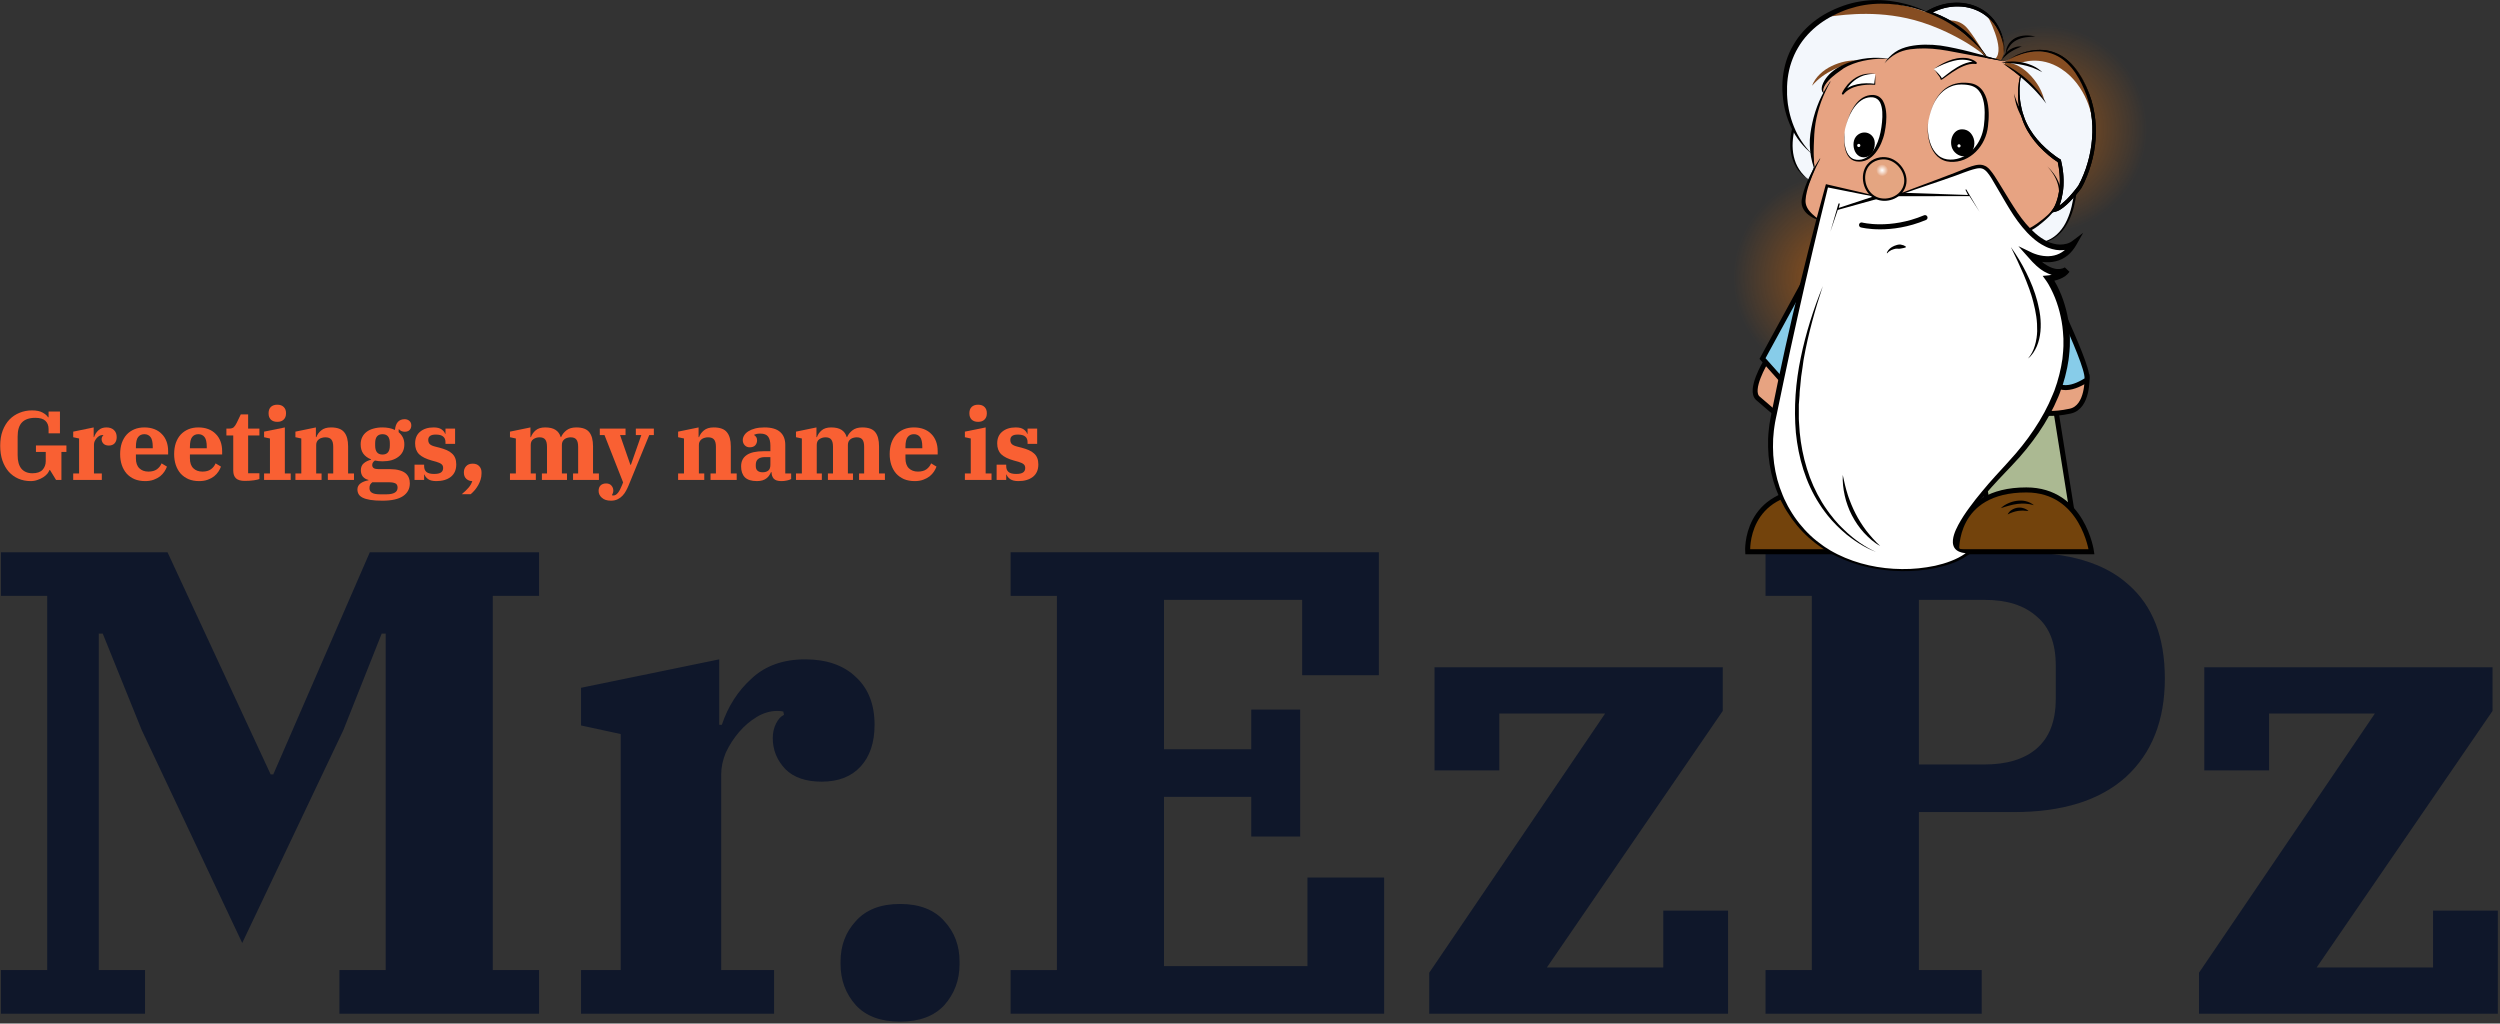 <svg width="1021" height="418" viewBox="0 0 1021 418" fill="none" xmlns="http://www.w3.org/2000/svg">
<rect x="0" y="0" width="1021" height="418" fill="#333333" stroke="none"/>
<path d="M0.373 396.18H19.273V243.36H0.373V225.54H68.413L110.533 316.26H111.613L151.033 225.54H220.153V243.36H201.253V396.18H220.153V414H138.613V396.18H157.513V258.75H155.893L140.233 298.17L98.923 385.11L57.883 298.17L41.953 258.75H40.333V396.18H59.233V414H0.373V396.18Z" fill="#0F172A"/>
<path d="M237.294 396.18H253.494V299.79L237.294 296.28V280.89L293.724 269.28V296.01H294.804C297.324 288.45 301.374 282.15 306.954 277.11C312.534 271.89 319.824 269.28 328.824 269.28C337.644 269.28 344.574 271.71 349.614 276.57C354.654 281.25 357.174 287.73 357.174 296.01C357.174 303.21 355.284 308.88 351.504 313.02C347.724 317.16 342.414 319.23 335.574 319.23C329.094 319.23 324.144 317.52 320.724 314.1C317.304 310.5 315.594 306.27 315.594 301.41C315.594 299.25 316.044 297.27 316.944 295.47C317.844 293.67 318.924 292.5 320.184 291.96L319.914 290.61C319.374 290.43 318.564 290.34 317.484 290.34C314.604 290.34 311.814 291.15 309.114 292.77C306.414 294.39 303.984 296.46 301.824 298.98C299.664 301.5 297.864 304.29 296.424 307.35C295.164 310.41 294.534 313.38 294.534 316.26V396.18H316.134V414H237.294V396.18Z" fill="#0F172A"/>
<path d="M367.583 417.24C359.663 417.24 353.633 414.99 349.493 410.49C345.353 405.81 343.283 400.23 343.283 393.75V392.67C343.283 386.19 345.353 380.7 349.493 376.2C353.633 371.52 359.663 369.18 367.583 369.18C375.503 369.18 381.533 371.52 385.673 376.2C389.813 380.7 391.883 386.19 391.883 392.67V393.75C391.883 400.23 389.813 405.81 385.673 410.49C381.533 414.99 375.503 417.24 367.583 417.24Z" fill="#0F172A"/>
<path d="M412.735 396.18H431.635V243.36H412.735V225.54H563.125V275.76H531.805V244.98H475.375V306H511.015V289.8H530.995V341.64H511.015V325.44H475.375V394.56H533.965V358.38H565.285V414H412.735V396.18Z" fill="#0F172A"/>
<path d="M583.699 397.26L655.519 291.42H612.319V314.64H585.859V272.52H703.579V290.34L631.759 395.1H679.279V371.88H705.739V414H583.699V397.26Z" fill="#0F172A"/>
<path d="M721.041 396.18H739.941V243.36H721.041V225.54H824.991C844.791 225.54 859.551 229.95 869.271 238.77C879.171 247.41 884.121 260.19 884.121 277.11C884.121 294.21 878.811 307.62 868.191 317.34C857.571 326.88 842.361 331.65 822.561 331.65H783.681V396.18H809.331V414H721.041V396.18ZM783.681 312.21H810.411C819.591 312.21 826.701 310.05 831.741 305.73C836.961 301.23 839.571 294.48 839.571 285.48V271.71C839.571 262.71 836.961 256.05 831.741 251.73C826.701 247.23 819.591 244.98 810.411 244.98H783.681V312.21Z" fill="#0F172A"/>
<path d="M898.07 397.26L969.89 291.42H926.69V314.64H900.23V272.52H1017.95V290.34L946.13 395.1H993.65V371.88H1020.11V414H898.07V397.26Z" fill="#0F172A"/>
<path d="M12.523 196.48C10.71 196.48 9.03 196.147 7.483 195.48C5.963 194.813 4.657 193.867 3.563 192.64C2.47 191.387 1.617 189.88 1.003 188.12C0.39 186.333 0.083 184.32 0.083 182.08C0.083 179.733 0.417 177.667 1.083 175.88C1.777 174.067 2.71 172.547 3.883 171.32C5.083 170.093 6.47 169.173 8.043 168.56C9.617 167.92 11.297 167.6 13.083 167.6C14.923 167.6 16.377 167.907 17.443 168.52C18.537 169.133 19.257 169.76 19.603 170.4H19.843V168.08H24.483V176.96H19.843V175.2C19.843 173.813 19.417 172.707 18.563 171.88C17.71 171.053 16.323 170.64 14.403 170.64C11.977 170.64 10.163 171.267 8.963 172.52C7.79 173.747 7.203 175.667 7.203 178.28V185.92C7.203 188.347 7.723 190.187 8.763 191.44C9.83 192.667 11.323 193.28 13.243 193.28C15.11 193.28 16.483 192.813 17.363 191.88C18.243 190.92 18.683 189.733 18.683 188.32V184.56H14.683V181.92H27.123V184.56H25.083V196H22.883L20.443 192H20.163C20.03 192.453 19.75 192.947 19.323 193.48C18.897 193.987 18.337 194.467 17.643 194.92C16.977 195.347 16.203 195.707 15.323 196C14.47 196.32 13.537 196.48 12.523 196.48Z" fill="#F96033"/>
<path d="M29.899 193.36H32.299V179.08L29.899 178.56V176.28L38.259 174.56V178.52H38.419C38.792 177.4 39.392 176.467 40.219 175.72C41.045 174.947 42.126 174.56 43.459 174.56C44.766 174.56 45.792 174.92 46.539 175.64C47.285 176.333 47.659 177.293 47.659 178.52C47.659 179.587 47.379 180.427 46.819 181.04C46.259 181.653 45.472 181.96 44.459 181.96C43.499 181.96 42.766 181.707 42.259 181.2C41.752 180.667 41.499 180.04 41.499 179.32C41.499 179 41.566 178.707 41.699 178.44C41.832 178.173 41.992 178 42.179 177.92L42.139 177.72C42.059 177.693 41.939 177.68 41.779 177.68C41.352 177.68 40.939 177.8 40.539 178.04C40.139 178.28 39.779 178.587 39.459 178.96C39.139 179.333 38.872 179.747 38.659 180.2C38.472 180.653 38.379 181.093 38.379 181.52V193.36H41.579V196H29.899V193.36Z" fill="#F96033"/>
<path d="M59.305 196.48C57.652 196.48 56.185 196.213 54.905 195.68C53.652 195.12 52.585 194.36 51.705 193.4C50.852 192.413 50.199 191.253 49.745 189.92C49.292 188.56 49.065 187.08 49.065 185.48C49.065 183.8 49.292 182.28 49.745 180.92C50.225 179.56 50.892 178.413 51.745 177.48C52.625 176.547 53.665 175.827 54.865 175.32C56.092 174.813 57.452 174.56 58.945 174.56C60.439 174.56 61.785 174.787 62.985 175.24C64.185 175.693 65.199 176.347 66.025 177.2C66.879 178.027 67.532 179.04 67.985 180.24C68.439 181.44 68.665 182.773 68.665 184.24V185.6H55.505V187.2C55.505 188.987 55.972 190.333 56.905 191.24C57.839 192.147 59.079 192.6 60.625 192.6C62.065 192.6 63.225 192.28 64.105 191.64C64.985 190.973 65.612 190.173 65.985 189.24L68.185 190.56C67.945 191.227 67.599 191.907 67.145 192.6C66.692 193.293 66.105 193.933 65.385 194.52C64.665 195.08 63.799 195.547 62.785 195.92C61.772 196.293 60.612 196.48 59.305 196.48ZM55.505 183.08H62.385V182.52C62.385 180.6 62.079 179.253 61.465 178.48C60.852 177.707 60.012 177.32 58.945 177.32C57.879 177.32 57.039 177.707 56.425 178.48C55.812 179.253 55.505 180.6 55.505 182.52V183.08Z" fill="#F96033"/>
<path d="M81.362 196.48C79.708 196.48 78.242 196.213 76.962 195.68C75.708 195.12 74.642 194.36 73.762 193.4C72.908 192.413 72.255 191.253 71.802 189.92C71.348 188.56 71.122 187.08 71.122 185.48C71.122 183.8 71.348 182.28 71.802 180.92C72.282 179.56 72.948 178.413 73.802 177.48C74.682 176.547 75.722 175.827 76.922 175.32C78.148 174.813 79.508 174.56 81.002 174.56C82.495 174.56 83.842 174.787 85.042 175.24C86.242 175.693 87.255 176.347 88.082 177.2C88.935 178.027 89.588 179.04 90.042 180.24C90.495 181.44 90.722 182.773 90.722 184.24V185.6H77.562V187.2C77.562 188.987 78.028 190.333 78.962 191.24C79.895 192.147 81.135 192.6 82.682 192.6C84.122 192.6 85.282 192.28 86.162 191.64C87.042 190.973 87.668 190.173 88.042 189.24L90.242 190.56C90.002 191.227 89.655 191.907 89.202 192.6C88.748 193.293 88.162 193.933 87.442 194.52C86.722 195.08 85.855 195.547 84.842 195.92C83.828 196.293 82.668 196.48 81.362 196.48ZM77.562 183.08H84.442V182.52C84.442 180.6 84.135 179.253 83.522 178.48C82.908 177.707 82.068 177.32 81.002 177.32C79.935 177.32 79.095 177.707 78.482 178.48C77.868 179.253 77.562 180.6 77.562 182.52V183.08Z" fill="#F96033"/>
<path d="M99.938 196.4C98.338 196.4 97.151 196.053 96.378 195.36C95.631 194.64 95.258 193.587 95.258 192.2V177.84H92.458V175.04H93.538C94.418 175.04 95.058 174.853 95.458 174.48C95.885 174.08 96.285 173.493 96.658 172.72L98.338 169.24H101.338V175.04H105.938V177.84H101.338V193.28H105.938V195.64C105.511 195.827 104.751 196 103.658 196.16C102.565 196.32 101.325 196.4 99.938 196.4Z" fill="#F96033"/>
<path d="M113.25 172.28C112.13 172.28 111.25 171.973 110.61 171.36C109.997 170.747 109.69 169.92 109.69 168.88V168.68C109.69 167.64 109.997 166.813 110.61 166.2C111.25 165.587 112.13 165.28 113.25 165.28C114.37 165.28 115.237 165.587 115.85 166.2C116.49 166.813 116.81 167.64 116.81 168.68V168.88C116.81 169.92 116.49 170.747 115.85 171.36C115.237 171.973 114.37 172.28 113.25 172.28ZM107.85 193.36H110.25V179.08L107.85 178.56V176.28L116.33 174.56V193.36H118.73V196H107.85V193.36Z" fill="#F96033"/>
<path d="M120.649 193.36H123.049V179.08L120.649 178.56V176.28L129.009 174.56V178.52H129.209C129.582 177.453 130.249 176.533 131.209 175.76C132.169 174.96 133.489 174.56 135.169 174.56C137.729 174.56 139.529 175.213 140.569 176.52C141.636 177.8 142.169 179.733 142.169 182.32V193.36H144.569V196H133.889V193.36H136.089V182.52C136.089 181.107 135.836 180.107 135.329 179.52C134.849 178.907 134.022 178.6 132.849 178.6C132.396 178.6 131.942 178.667 131.489 178.8C131.036 178.907 130.636 179.093 130.289 179.36C129.942 179.6 129.662 179.92 129.449 180.32C129.236 180.693 129.129 181.16 129.129 181.72V193.36H131.329V196H120.649V193.36Z" fill="#F96033"/>
<path d="M156.173 204.48C154.2 204.48 152.56 204.373 151.253 204.16C149.947 203.947 148.893 203.64 148.093 203.24C147.32 202.84 146.773 202.36 146.453 201.8C146.133 201.24 145.973 200.6 145.973 199.88C145.973 198.867 146.4 198.04 147.253 197.4C148.133 196.787 149.213 196.373 150.493 196.16V196C149.56 195.787 148.8 195.347 148.213 194.68C147.653 193.987 147.373 193.107 147.373 192.04C147.373 190.813 147.773 189.867 148.573 189.2C149.4 188.507 150.387 188.027 151.533 187.76V187.6C150.173 187.067 149.12 186.293 148.373 185.28C147.653 184.267 147.293 183 147.293 181.48C147.293 180.36 147.507 179.373 147.933 178.52C148.36 177.667 148.96 176.947 149.733 176.36C150.507 175.773 151.44 175.333 152.533 175.04C153.627 174.72 154.84 174.56 156.173 174.56C157.133 174.56 158.027 174.64 158.853 174.8C159.707 174.96 160.52 175.227 161.293 175.6C161.587 172.667 162.907 171.2 165.253 171.2C166.027 171.2 166.667 171.427 167.173 171.88C167.707 172.307 167.973 172.933 167.973 173.76C167.973 174.533 167.733 175.16 167.253 175.64C166.8 176.093 166.147 176.32 165.293 176.32C164.307 176.32 163.533 175.987 162.973 175.32H162.813V176.52C163.533 177.107 164.093 177.8 164.493 178.6C164.92 179.4 165.133 180.36 165.133 181.48C165.133 182.6 164.92 183.587 164.493 184.44C164.067 185.293 163.453 186.013 162.653 186.6C161.88 187.187 160.947 187.64 159.853 187.96C158.76 188.253 157.547 188.4 156.213 188.4C155.653 188.4 155.12 188.373 154.613 188.32C154.107 188.267 153.613 188.187 153.133 188.08C152.387 188.56 152.013 189.173 152.013 189.92C152.013 190.48 152.227 190.907 152.653 191.2C153.08 191.467 153.76 191.6 154.693 191.6H159.333C160.773 191.6 162 191.747 163.013 192.04C164.053 192.307 164.893 192.693 165.533 193.2C166.173 193.707 166.64 194.32 166.933 195.04C167.227 195.733 167.373 196.52 167.373 197.4C167.373 199.613 166.453 201.347 164.613 202.6C162.773 203.853 159.96 204.48 156.173 204.48ZM156.213 185.64C158.213 185.64 159.213 184.413 159.213 181.96V181C159.213 178.547 158.213 177.32 156.213 177.32C154.213 177.32 153.213 178.547 153.213 181V181.96C153.213 184.413 154.213 185.64 156.213 185.64ZM150.893 199.36C150.893 200.213 151.227 200.84 151.893 201.24C152.587 201.667 153.693 201.88 155.213 201.88H157.773C160.84 201.88 162.373 200.973 162.373 199.16C162.373 198.28 162.067 197.693 161.453 197.4C160.867 197.107 160 196.96 158.853 196.96H152.053C151.68 197.253 151.387 197.573 151.173 197.92C150.987 198.293 150.893 198.773 150.893 199.36Z" fill="#F96033"/>
<path d="M178.216 196.48C176.75 196.48 175.63 196.213 174.856 195.68C174.083 195.12 173.59 194.507 173.376 193.84H173.216V196H169.296V189.76H173.216V190.4C173.216 191.44 173.536 192.227 174.176 192.76C174.816 193.293 175.856 193.56 177.296 193.56C178.576 193.56 179.51 193.36 180.096 192.96C180.683 192.56 180.976 191.947 180.976 191.12C180.976 190.453 180.763 189.947 180.336 189.6C179.91 189.227 179.203 188.893 178.216 188.6L176.336 188.08C174.016 187.44 172.296 186.587 171.176 185.52C170.083 184.427 169.536 182.96 169.536 181.12C169.536 179.013 170.23 177.4 171.616 176.28C173.003 175.133 174.83 174.56 177.096 174.56C178.51 174.56 179.59 174.827 180.336 175.36C181.083 175.893 181.563 176.493 181.776 177.16H181.936V175.04H185.856V181.28H181.936V180.56C181.936 179.547 181.616 178.787 180.976 178.28C180.363 177.747 179.35 177.48 177.936 177.48C175.91 177.48 174.896 178.213 174.896 179.68C174.896 180.373 175.096 180.933 175.496 181.36C175.923 181.787 176.683 182.133 177.776 182.4L179.496 182.84C180.616 183.133 181.603 183.467 182.456 183.84C183.31 184.213 184.016 184.667 184.576 185.2C185.163 185.707 185.603 186.333 185.896 187.08C186.19 187.8 186.336 188.667 186.336 189.68C186.336 191.893 185.59 193.587 184.096 194.76C182.603 195.907 180.643 196.48 178.216 196.48Z" fill="#F96033"/>
<path d="M188.569 201.84C189.689 200.907 190.609 200.027 191.329 199.2C192.049 198.373 192.569 197.467 192.889 196.48H192.809C191.929 196.48 191.142 196.173 190.449 195.56C189.782 194.947 189.449 194.093 189.449 193V192.84C189.449 191.88 189.756 191.067 190.369 190.4C190.982 189.707 191.876 189.36 193.049 189.36C194.222 189.36 195.116 189.707 195.729 190.4C196.342 191.067 196.649 191.88 196.649 192.84V193.44C196.649 194.24 196.529 195.04 196.289 195.84C196.049 196.613 195.729 197.36 195.329 198.08C194.929 198.8 194.462 199.48 193.929 200.12C193.396 200.76 192.822 201.333 192.209 201.84H188.569Z" fill="#F96033"/>
<path d="M208.274 193.36H210.674V179.08L208.274 178.56V176.28L216.634 174.56V178.52H216.834C217.207 177.453 217.847 176.533 218.754 175.76C219.687 174.96 220.981 174.56 222.634 174.56C224.447 174.56 225.861 174.893 226.874 175.56C227.914 176.227 228.621 177.213 228.994 178.52H229.154C229.581 177.48 230.301 176.56 231.314 175.76C232.327 174.96 233.674 174.56 235.354 174.56C237.861 174.56 239.621 175.2 240.634 176.48C241.674 177.76 242.194 179.693 242.194 182.28V193.36H244.594V196H234.034V193.36H236.114V182.52C236.114 181.107 235.874 180.107 235.394 179.52C234.941 178.907 234.154 178.6 233.034 178.6C232.581 178.6 232.141 178.667 231.714 178.8C231.287 178.907 230.901 179.093 230.554 179.36C230.234 179.6 229.967 179.92 229.754 180.32C229.567 180.72 229.474 181.187 229.474 181.72V193.36H231.554V196H221.314V193.36H223.394V182.52C223.394 181.107 223.154 180.107 222.674 179.52C222.221 178.907 221.447 178.6 220.354 178.6C219.421 178.6 218.581 178.853 217.834 179.36C217.114 179.84 216.754 180.627 216.754 181.72V193.36H218.834V196H208.274V193.36Z" fill="#F96033"/>
<path d="M249.514 204.48C247.914 204.48 246.674 204.08 245.794 203.28C244.914 202.507 244.474 201.573 244.474 200.48C244.474 199.52 244.741 198.773 245.274 198.24C245.834 197.707 246.594 197.44 247.554 197.44C248.488 197.44 249.208 197.733 249.714 198.32C250.221 198.907 250.474 199.587 250.474 200.36C250.474 200.707 250.421 201.027 250.314 201.32C250.208 201.64 250.088 201.893 249.954 202.08L250.034 202.32C250.141 202.347 250.288 202.36 250.474 202.36C251.168 202.36 251.808 201.987 252.394 201.24C252.981 200.493 253.541 199.427 254.074 198.04L254.474 197L246.874 177.68H244.954V175.04H255.474V177.68H253.234L257.434 189.8H257.674L261.914 177.68H259.674V175.04H267.034V177.68H265.154L256.754 198.16C256.461 198.88 256.114 199.613 255.714 200.36C255.314 201.133 254.834 201.813 254.274 202.4C253.714 203.013 253.048 203.507 252.274 203.88C251.501 204.28 250.581 204.48 249.514 204.48Z" fill="#F96033"/>
<path d="M276.943 193.36H279.343V179.08L276.943 178.56V176.28L285.303 174.56V178.52H285.503C285.876 177.453 286.543 176.533 287.503 175.76C288.463 174.96 289.783 174.56 291.463 174.56C294.023 174.56 295.823 175.213 296.863 176.52C297.929 177.8 298.463 179.733 298.463 182.32V193.36H300.863V196H290.183V193.36H292.383V182.52C292.383 181.107 292.129 180.107 291.623 179.52C291.143 178.907 290.316 178.6 289.143 178.6C288.689 178.6 288.236 178.667 287.783 178.8C287.329 178.907 286.929 179.093 286.583 179.36C286.236 179.6 285.956 179.92 285.743 180.32C285.529 180.693 285.423 181.16 285.423 181.72V193.36H287.623V196H276.943V193.36Z" fill="#F96033"/>
<path d="M309.147 196.48C306.88 196.48 305.227 195.96 304.187 194.92C303.174 193.853 302.667 192.373 302.667 190.48C302.667 186.347 305.72 184.28 311.827 184.28H314.627V182C314.627 180.373 314.32 179.147 313.707 178.32C313.094 177.493 312.027 177.08 310.507 177.08C309.947 177.08 309.467 177.12 309.067 177.2C308.667 177.28 308.32 177.387 308.027 177.52V177.72C308.294 177.853 308.547 178.093 308.787 178.44C309.054 178.787 309.187 179.253 309.187 179.84C309.187 180.64 308.934 181.32 308.427 181.88C307.92 182.413 307.16 182.68 306.147 182.68C305.347 182.68 304.68 182.4 304.147 181.84C303.614 181.28 303.347 180.573 303.347 179.72C303.347 179.08 303.534 178.453 303.907 177.84C304.28 177.2 304.84 176.64 305.587 176.16C306.334 175.68 307.254 175.293 308.347 175C309.467 174.707 310.747 174.56 312.187 174.56C315.094 174.56 317.24 175.187 318.627 176.44C320.014 177.667 320.707 179.413 320.707 181.68V193.36H323.107V195.64C322.654 195.907 322.067 196.107 321.347 196.24C320.627 196.4 319.88 196.48 319.107 196.48C317.64 196.48 316.6 196.147 315.987 195.48C315.4 194.787 315.107 193.933 315.107 192.92V192.84H314.867C314.68 193.293 314.44 193.733 314.147 194.16C313.88 194.587 313.52 194.973 313.067 195.32C312.64 195.667 312.107 195.947 311.467 196.16C310.827 196.373 310.054 196.48 309.147 196.48ZM311.427 192.88C312.414 192.88 313.187 192.653 313.747 192.2C314.334 191.747 314.627 190.96 314.627 189.84V186.68H312.467C311.187 186.68 310.227 186.947 309.587 187.48C308.974 188.013 308.667 188.773 308.667 189.76V190.4C308.667 191.253 308.92 191.88 309.427 192.28C309.934 192.68 310.6 192.88 311.427 192.88Z" fill="#F96033"/>
<path d="M325.079 193.36H327.479V179.08L325.079 178.56V176.28L333.439 174.56V178.52H333.639C334.012 177.453 334.652 176.533 335.559 175.76C336.492 174.96 337.785 174.56 339.439 174.56C341.252 174.56 342.665 174.893 343.679 175.56C344.719 176.227 345.425 177.213 345.799 178.52H345.959C346.385 177.48 347.105 176.56 348.119 175.76C349.132 174.96 350.479 174.56 352.159 174.56C354.665 174.56 356.425 175.2 357.439 176.48C358.479 177.76 358.999 179.693 358.999 182.28V193.36H361.399V196H350.839V193.36H352.919V182.52C352.919 181.107 352.679 180.107 352.199 179.52C351.745 178.907 350.959 178.6 349.839 178.6C349.385 178.6 348.945 178.667 348.519 178.8C348.092 178.907 347.705 179.093 347.359 179.36C347.039 179.6 346.772 179.92 346.559 180.32C346.372 180.72 346.279 181.187 346.279 181.72V193.36H348.359V196H338.119V193.36H340.199V182.52C340.199 181.107 339.959 180.107 339.479 179.52C339.025 178.907 338.252 178.6 337.159 178.6C336.225 178.6 335.385 178.853 334.639 179.36C333.919 179.84 333.559 180.627 333.559 181.72V193.36H335.639V196H325.079V193.36Z" fill="#F96033"/>
<path d="M373.587 196.48C371.933 196.48 370.467 196.213 369.187 195.68C367.933 195.12 366.867 194.36 365.987 193.4C365.133 192.413 364.48 191.253 364.027 189.92C363.573 188.56 363.347 187.08 363.347 185.48C363.347 183.8 363.573 182.28 364.027 180.92C364.507 179.56 365.173 178.413 366.027 177.48C366.907 176.547 367.947 175.827 369.147 175.32C370.373 174.813 371.733 174.56 373.227 174.56C374.72 174.56 376.067 174.787 377.267 175.24C378.467 175.693 379.48 176.347 380.307 177.2C381.16 178.027 381.813 179.04 382.267 180.24C382.72 181.44 382.947 182.773 382.947 184.24V185.6H369.787V187.2C369.787 188.987 370.253 190.333 371.187 191.24C372.12 192.147 373.36 192.6 374.907 192.6C376.347 192.6 377.507 192.28 378.387 191.64C379.267 190.973 379.893 190.173 380.267 189.24L382.467 190.56C382.227 191.227 381.88 191.907 381.427 192.6C380.973 193.293 380.387 193.933 379.667 194.52C378.947 195.08 378.08 195.547 377.067 195.92C376.053 196.293 374.893 196.48 373.587 196.48ZM369.787 183.08H376.667V182.52C376.667 180.6 376.36 179.253 375.747 178.48C375.133 177.707 374.293 177.32 373.227 177.32C372.16 177.32 371.32 177.707 370.707 178.48C370.093 179.253 369.787 180.6 369.787 182.52V183.08Z" fill="#F96033"/>
<path d="M399.46 172.28C398.34 172.28 397.46 171.973 396.82 171.36C396.206 170.747 395.9 169.92 395.9 168.88V168.68C395.9 167.64 396.206 166.813 396.82 166.2C397.46 165.587 398.34 165.28 399.46 165.28C400.58 165.28 401.447 165.587 402.06 166.2C402.7 166.813 403.02 167.64 403.02 168.68V168.88C403.02 169.92 402.7 170.747 402.06 171.36C401.447 171.973 400.58 172.28 399.46 172.28ZM394.06 193.36H396.46V179.08L394.06 178.56V176.28L402.54 174.56V193.36H404.94V196H394.06V193.36Z" fill="#F96033"/>
<path d="M415.938 196.48C414.472 196.48 413.352 196.213 412.578 195.68C411.805 195.12 411.312 194.507 411.098 193.84H410.938V196H407.018V189.76H410.938V190.4C410.938 191.44 411.258 192.227 411.898 192.76C412.538 193.293 413.578 193.56 415.018 193.56C416.298 193.56 417.232 193.36 417.818 192.96C418.405 192.56 418.698 191.947 418.698 191.12C418.698 190.453 418.485 189.947 418.058 189.6C417.632 189.227 416.925 188.893 415.938 188.6L414.058 188.08C411.738 187.44 410.018 186.587 408.898 185.52C407.805 184.427 407.258 182.96 407.258 181.12C407.258 179.013 407.952 177.4 409.338 176.28C410.725 175.133 412.552 174.56 414.818 174.56C416.232 174.56 417.312 174.827 418.058 175.36C418.805 175.893 419.285 176.493 419.498 177.16H419.658V175.04H423.578V181.28H419.658V180.56C419.658 179.547 419.338 178.787 418.698 178.28C418.085 177.747 417.072 177.48 415.658 177.48C413.632 177.48 412.618 178.213 412.618 179.68C412.618 180.373 412.818 180.933 413.218 181.36C413.645 181.787 414.405 182.133 415.498 182.4L417.218 182.84C418.338 183.133 419.325 183.467 420.178 183.84C421.032 184.213 421.738 184.667 422.298 185.2C422.885 185.707 423.325 186.333 423.618 187.08C423.912 187.8 424.058 188.667 424.058 189.68C424.058 191.893 423.312 193.587 421.818 194.76C420.325 195.907 418.365 196.48 415.938 196.48Z" fill="#F96033"/>
<g clip-path="url(#clip0_1455_1306)">
<path opacity="0.5" d="M750.26 155.763C773.685 155.763 792.674 136.794 792.674 113.395C792.674 89.996 773.685 71.027 750.26 71.027C726.836 71.027 707.847 89.996 707.847 113.395C707.847 136.794 726.836 155.763 750.26 155.763Z" fill="url(#paint0_radial_1455_1306)"/>
<path opacity="0.5" d="M834.434 95.083C857.858 95.083 876.847 76.114 876.847 52.715C876.847 29.316 857.858 10.347 834.434 10.347C811.009 10.347 792.02 29.316 792.02 52.715C792.02 76.114 811.009 95.083 834.434 95.083Z" fill="url(#paint1_radial_1455_1306)"/>
<path d="M766.239 17.3C766.239 17.3 803.914 13.872 817.932 25.036C817.932 25.036 840.773 20.466 837.636 48.276C837.636 48.276 853.222 64.956 844.04 78.436C844.04 78.436 840.707 98.609 828.356 98.609C816.004 98.609 781.139 96.291 781.139 96.291L751.633 99.979L745.718 90.775C745.718 90.775 735.197 88.914 736.961 79.318L740.98 69.558L734.805 67.077L736.961 46.285L740.294 30.095L766.239 17.3Z" fill="#E7A382"/>
<path d="M727.452 203.027C731.831 192.092 736.242 181.158 740.621 170.223C745.522 172.083 750.391 173.977 755.292 175.837C750.064 186.837 744.803 197.837 739.575 208.837C735.523 206.911 731.504 204.986 727.452 203.027Z" fill="#ABB992" stroke="black" stroke-width="2.062" stroke-miterlimit="10"/>
<path d="M846.556 211.155L837.701 155.632L803.849 163.466L813.031 212.656L846.556 211.155Z" fill="#ABB992" stroke="black" stroke-width="2.062" stroke-miterlimit="10"/>
<path d="M799.111 225.321H854.17C854.17 225.321 850.673 200.089 827.572 200.089C797.444 200.089 799.111 225.321 799.111 225.321Z" fill="#73430C" stroke="black" stroke-width="2.062" stroke-miterlimit="10"/>
<path d="M817.148 207.532C817.998 206.683 819.043 206.03 820.154 205.54C821.265 205.051 822.441 204.692 823.683 204.529C824.304 204.431 824.925 204.431 825.546 204.431C826.167 204.463 826.787 204.529 827.376 204.692C828.585 204.986 829.728 205.54 830.643 206.324C829.467 205.997 828.356 205.769 827.245 205.704C826.689 205.671 826.134 205.638 825.578 205.671C825.023 205.704 824.467 205.736 823.912 205.802C822.801 205.932 821.69 206.193 820.579 206.487C819.37 206.813 818.292 207.14 817.148 207.532Z" fill="black"/>
<path d="M819.926 210.11C820.252 209.359 820.84 208.739 821.527 208.282C822.213 207.825 823.03 207.499 823.847 207.368C824.043 207.336 824.271 207.336 824.467 207.303C824.664 207.303 824.892 207.27 825.088 207.303C825.284 207.336 825.513 207.336 825.709 207.368C825.905 207.401 826.101 207.466 826.33 207.532C826.526 207.597 826.722 207.63 826.918 207.727C827.114 207.793 827.278 207.891 827.474 207.989C827.833 208.184 828.16 208.413 828.454 208.707C828.029 208.707 827.67 208.641 827.278 208.609C827.082 208.609 826.886 208.576 826.722 208.576C826.624 208.576 826.526 208.543 826.461 208.543H826.199C826.003 208.543 825.84 208.543 825.644 208.543C825.448 208.543 825.284 208.576 825.121 208.576C824.958 208.576 824.762 208.609 824.598 208.609C824.435 208.641 824.239 208.641 824.075 208.674C823.389 208.772 822.703 208.968 822.017 209.196C821.331 209.425 820.644 209.719 819.926 210.11Z" fill="black"/>
<path d="M713.761 225.321H768.82C768.82 225.321 765.324 200.089 742.222 200.089C712.095 200.089 713.761 225.321 713.761 225.321Z" fill="#73430C" stroke="black" stroke-width="2.062" stroke-miterlimit="10"/>
<path d="M731.798 207.532C732.648 206.683 733.694 206.03 734.805 205.54C735.916 205.051 737.092 204.692 738.334 204.529C738.954 204.431 739.575 204.431 740.196 204.431C740.817 204.463 741.438 204.529 742.026 204.692C743.235 204.986 744.379 205.54 745.294 206.324C744.117 205.997 743.006 205.769 741.895 205.704C741.34 205.671 740.784 205.638 740.229 205.671C739.673 205.704 739.118 205.736 738.562 205.802C737.451 205.932 736.34 206.193 735.229 206.487C734.02 206.813 732.909 207.14 731.798 207.532Z" fill="black"/>
<path d="M734.576 210.11C734.902 209.359 735.491 208.739 736.177 208.282C736.863 207.825 737.68 207.499 738.497 207.368C738.693 207.336 738.922 207.336 739.118 207.303C739.314 207.303 739.542 207.27 739.738 207.303C739.935 207.336 740.163 207.336 740.359 207.368C740.555 207.401 740.751 207.466 740.98 207.532C741.176 207.597 741.372 207.629 741.568 207.727C741.764 207.793 741.928 207.891 742.124 207.989C742.483 208.184 742.81 208.413 743.104 208.707C742.679 208.707 742.32 208.641 741.928 208.609C741.732 208.609 741.536 208.576 741.372 208.576C741.274 208.576 741.176 208.543 741.111 208.543H740.849C740.653 208.543 740.49 208.543 740.294 208.543C740.098 208.543 739.935 208.576 739.771 208.576C739.608 208.576 739.412 208.609 739.248 208.609C739.085 208.641 738.889 208.641 738.726 208.674C738.039 208.772 737.353 208.968 736.667 209.196C735.948 209.425 735.295 209.719 734.576 210.11Z" fill="black"/>
<path d="M852.34 153.968C852.34 153.968 852.928 166.306 845.478 167.905C838.061 169.505 834.368 168.558 834.368 168.558L837.668 155.502L852.34 153.968Z" fill="#E7A381" stroke="black" stroke-width="2.024" stroke-miterlimit="12"/>
<path d="M833.976 110.49C833.976 110.49 855.346 153.315 851.981 155.339C848.615 157.362 838.976 163.009 834.793 150.018C830.61 137.027 822.932 114.341 822.932 114.341L833.976 110.49Z" fill="#87CCE9" stroke="black" stroke-width="2.024" stroke-miterlimit="12"/>
<path d="M721.081 147.864C721.081 147.864 714.153 159.321 717.911 162.65C721.669 165.98 725.263 168.885 725.263 168.885C725.263 168.885 727.714 171.985 729.478 157.33C731.243 142.674 721.081 147.864 721.081 147.864Z" fill="#E7A381" stroke="black" stroke-width="2.024" stroke-miterlimit="12"/>
<path d="M719.806 146.428L729.478 157.297L756.534 104.81L745.849 98.641L719.806 146.428Z" fill="#87CCE9" stroke="black" stroke-width="2.024" stroke-miterlimit="12"/>
<path d="M826.428 49.092C825.35 47.427 824.467 45.665 823.814 43.837C823.16 42.009 822.768 40.116 822.572 38.19C823.487 41.911 825.284 45.338 827.735 48.08L826.428 49.092Z" fill="black"/>
<path d="M828.323 93.484C829.5 92.896 830.676 92.178 831.754 91.427C832.31 91.036 832.865 90.611 833.388 90.22C833.944 89.795 834.466 89.371 834.989 88.947C836.035 88.098 837.015 87.151 837.897 86.14C838.78 85.128 839.498 84.018 840.021 82.81C841.1 80.395 841.165 77.555 840.348 74.976C839.956 73.671 839.368 72.43 838.649 71.255C837.93 70.08 837.08 68.971 836.133 67.959C837.146 68.905 838.061 69.95 838.878 71.092C839.694 72.235 840.381 73.475 840.871 74.781C841.394 76.086 841.688 77.522 841.72 78.959L841.753 79.513L841.72 80.068C841.688 80.427 841.688 80.787 841.622 81.146C841.557 81.505 841.492 81.864 841.394 82.223L841.263 82.745C841.198 82.908 841.132 83.104 841.1 83.267C840.609 84.638 839.891 85.911 839.008 87.086C838.159 88.229 837.146 89.306 836.133 90.285C835.61 90.775 835.087 91.232 834.564 91.721C834.042 92.178 833.519 92.635 832.963 93.092C831.852 94.006 830.643 94.822 829.434 95.54L828.323 93.484Z" fill="black"/>
<path d="M828.846 94.496C829.892 93.908 831.362 93.027 832.996 91.721C836.1 89.24 840.381 85.846 841.198 80.721C842.276 74.095 844.204 75.499 843.452 74.781L847.7 75.531C847.7 75.531 847.7 98.935 831.101 99.359C814.534 99.816 828.846 94.496 828.846 94.496Z" fill="#F3F7FC"/>
<path d="M828.846 94.496C829.794 93.974 830.676 93.419 831.558 92.798C832.44 92.178 833.257 91.493 834.107 90.84C835.741 89.469 837.342 88.033 838.616 86.303C839.89 84.606 840.805 82.614 841.067 80.525C841.23 79.448 841.426 78.404 841.753 77.359C841.916 76.837 842.112 76.315 842.439 75.825C842.603 75.564 842.766 75.335 842.995 75.14C843.093 75.042 843.256 74.944 843.321 74.879C843.321 74.879 843.321 74.846 843.256 75.009C843.223 75.107 843.256 75.172 843.256 75.205C843.256 75.237 843.289 75.237 843.289 75.237L843.191 75.14L842.341 74.324L843.55 74.454C844.269 74.552 844.988 74.65 845.674 74.748C846.393 74.846 847.079 74.976 847.798 75.107L848.223 75.172V75.597C848.19 77.62 847.961 79.611 847.602 81.603C847.243 83.594 846.752 85.519 846.066 87.413C845.38 89.306 844.498 91.134 843.387 92.798C842.243 94.463 840.838 95.965 839.172 97.107C837.505 98.249 835.577 99 833.584 99.327C832.604 99.49 831.591 99.555 830.578 99.555C829.598 99.555 828.585 99.555 827.604 99.49C826.624 99.424 825.611 99.359 824.631 99.163C824.402 99.098 824.141 99.033 823.912 98.968C823.683 98.87 823.454 98.772 823.258 98.576C823.16 98.478 823.095 98.38 823.062 98.249C823.03 98.119 823.062 97.988 823.095 97.858C823.193 97.629 823.356 97.433 823.553 97.27C824.304 96.617 825.186 96.16 826.069 95.703C827.016 95.214 827.931 94.822 828.846 94.496ZM828.846 94.496C827.931 94.855 827.016 95.246 826.101 95.671C825.219 96.128 824.337 96.585 823.585 97.238C823.422 97.401 823.226 97.597 823.16 97.825C823.128 97.923 823.095 98.054 823.128 98.184C823.16 98.315 823.226 98.413 823.324 98.478C823.487 98.641 823.716 98.739 823.945 98.837C824.173 98.935 824.402 98.968 824.663 99.033C825.644 99.229 826.624 99.294 827.604 99.327C828.585 99.359 829.598 99.327 830.578 99.294C831.558 99.261 832.538 99.196 833.519 99C835.447 98.609 837.309 97.858 838.878 96.683C840.446 95.54 841.753 94.039 842.799 92.407C843.844 90.775 844.628 88.947 845.249 87.119C845.87 85.258 846.328 83.332 846.654 81.407C846.981 79.481 847.177 77.49 847.21 75.564L847.602 76.054C846.883 75.923 846.197 75.792 845.478 75.662C844.759 75.499 844.073 75.368 843.354 75.205L843.681 74.552C843.746 74.617 843.779 74.65 843.844 74.748C843.877 74.781 843.877 74.813 843.91 74.879C843.942 74.944 843.975 75.074 843.91 75.172C843.877 75.27 843.812 75.335 843.779 75.368C843.746 75.401 843.714 75.433 843.681 75.433C843.517 75.531 843.452 75.564 843.354 75.629C843.191 75.76 843.027 75.956 842.864 76.151C842.57 76.543 842.341 77.033 842.145 77.49C841.753 78.469 841.492 79.481 841.296 80.525C840.936 82.68 839.956 84.671 838.616 86.335C837.309 88.033 835.675 89.469 834.009 90.807C833.159 91.493 832.342 92.146 831.46 92.766C830.709 93.419 829.794 93.974 828.846 94.496Z" fill="black"/>
<path d="M818.586 25.427C818.586 25.427 838.387 10.641 850.249 32.967C862.11 55.294 849.399 76.315 849.399 76.315C849.399 76.315 843.223 84.801 839.237 85.65C839.237 85.65 844.073 78.828 841.067 65.641C841.067 65.641 831.199 59.798 826.951 49.876C822.703 39.953 825.219 30.878 825.219 30.878L818.586 25.427Z" fill="#F3F7FC"/>
<path d="M818.586 25.427C819.991 24.383 821.494 23.534 823.03 22.783C824.598 22.033 826.232 21.445 827.931 21.021C829.63 20.596 831.362 20.368 833.126 20.368C834.891 20.368 836.655 20.629 838.322 21.184C840.021 21.739 841.622 22.522 843.06 23.567C844.498 24.611 845.805 25.819 846.948 27.157C847.243 27.484 847.504 27.843 847.765 28.169C848.027 28.528 848.321 28.855 848.55 29.214C849.04 29.932 849.562 30.65 849.987 31.433L850.641 32.576C850.87 32.967 851.033 33.359 851.229 33.751C851.425 34.142 851.621 34.534 851.817 34.926L852.34 36.134C853.059 37.733 853.647 39.398 854.17 41.062C854.66 42.76 855.085 44.457 855.346 46.187C855.934 49.647 856.098 53.172 855.869 56.697C855.64 60.19 854.987 63.683 854.006 67.045C853.516 68.742 852.961 70.374 852.307 72.006C851.981 72.822 851.621 73.638 851.262 74.421C850.87 75.237 850.51 75.988 850.02 76.804V76.837L849.987 76.87C849.268 77.849 848.55 78.763 847.765 79.644C847.014 80.558 846.197 81.439 845.38 82.288C844.53 83.137 843.681 83.953 842.701 84.703C842.21 85.062 841.72 85.421 841.165 85.748C840.609 86.074 840.021 86.335 839.302 86.499L837.374 86.923L838.485 85.291C838.583 85.16 838.681 84.965 838.779 84.801C838.877 84.638 838.975 84.442 839.074 84.279C839.172 84.116 839.237 83.92 839.335 83.724C839.433 83.528 839.498 83.365 839.564 83.169L839.792 82.582L839.988 81.994C840.119 81.603 840.217 81.211 840.348 80.819C840.773 79.22 841.034 77.555 841.165 75.89L841.23 74.65C841.263 74.226 841.23 73.801 841.23 73.41C841.23 72.561 841.165 71.745 841.099 70.896C841.067 70.472 841.001 70.048 840.969 69.656L840.805 68.416C840.675 67.6 840.479 66.751 840.348 65.935L840.675 66.392C839.172 65.445 837.799 64.401 836.492 63.291C835.185 62.181 833.911 60.973 832.734 59.733C831.558 58.46 830.48 57.122 829.467 55.686C828.487 54.249 827.604 52.781 826.885 51.181C826.134 49.614 825.611 47.95 825.154 46.318C824.729 44.653 824.435 42.956 824.271 41.226C824.141 39.496 824.108 37.798 824.239 36.068C824.369 34.371 824.598 32.641 825.023 30.976L825.088 31.172L818.586 25.427ZM818.586 25.427C819.729 26.341 820.873 27.223 821.984 28.104C823.128 28.985 824.206 29.866 825.317 30.748L825.415 30.813L825.382 30.944C825.023 32.576 824.859 34.273 824.794 35.97C824.729 37.668 824.827 39.332 825.023 41.03C825.154 41.846 825.252 42.694 825.448 43.511C825.578 44.327 825.84 45.142 826.036 45.959C826.526 47.558 827.081 49.157 827.833 50.626C828.552 52.128 829.467 53.531 830.414 54.902C831.395 56.24 832.473 57.546 833.649 58.754C834.826 59.962 836.067 61.104 837.342 62.148C837.995 62.671 838.649 63.193 839.335 63.683C840.021 64.172 840.707 64.662 841.394 65.053L841.655 65.217L841.72 65.51C841.884 66.359 842.08 67.208 842.243 68.056L842.439 69.362C842.504 69.787 842.57 70.211 842.603 70.668C842.668 71.549 842.766 72.398 842.766 73.279C842.766 73.703 842.799 74.16 842.766 74.585L842.733 75.89C842.635 77.653 842.374 79.383 841.949 81.113C841.818 81.537 841.72 81.962 841.59 82.386L841.394 83.006L841.165 83.626C841.099 83.822 841.001 84.051 840.903 84.246C840.805 84.442 840.74 84.671 840.609 84.867C840.511 85.062 840.413 85.258 840.283 85.487C840.184 85.683 840.054 85.879 839.923 86.107L839.106 84.867C840.021 84.671 840.969 84.051 841.851 83.365C842.733 82.68 843.55 81.896 844.367 81.08C845.151 80.264 845.935 79.416 846.654 78.534C847.406 77.653 848.125 76.739 848.778 75.825L848.746 75.89C849.138 75.205 849.53 74.421 849.889 73.671C850.249 72.92 850.575 72.137 850.902 71.353C851.556 69.787 852.111 68.187 852.569 66.555C853.059 64.923 853.451 63.258 853.745 61.594C854.039 59.929 854.268 58.232 854.399 56.534C854.66 53.14 854.562 49.745 854.006 46.383C853.778 44.685 853.353 43.053 852.928 41.421C852.438 39.789 851.915 38.19 851.229 36.623C849.889 33.49 848.288 30.454 846.132 27.843C845.053 26.537 843.844 25.362 842.504 24.318C841.165 23.306 839.662 22.522 838.061 21.935C836.459 21.38 834.793 21.053 833.094 20.988C831.395 20.923 829.696 21.086 827.996 21.445C826.33 21.804 824.696 22.359 823.095 23.012C821.559 23.665 820.023 24.448 818.586 25.427Z" fill="black"/>
<path d="M819.207 22.457C819.043 21.086 819.37 19.683 820.056 18.442C820.383 17.822 820.84 17.235 821.363 16.745C821.886 16.255 822.474 15.831 823.095 15.505C823.422 15.341 823.748 15.211 824.075 15.08C824.402 14.982 824.729 14.852 825.088 14.786C825.774 14.623 826.461 14.525 827.147 14.493C828.519 14.427 829.924 14.591 831.231 14.917C829.859 14.982 828.519 15.047 827.245 15.243C826.591 15.374 825.938 15.472 825.35 15.668C824.729 15.864 824.141 16.092 823.585 16.386C822.441 16.973 821.461 17.789 820.742 18.866C819.958 19.911 819.435 21.151 819.207 22.457Z" fill="black"/>
<path d="M738.758 73.377C738.758 73.377 728.661 68.35 732.419 52.422L736.83 50.887L737.255 57.22L740.098 62.997L740.948 68.481L738.758 73.377Z" fill="#F3F7FC"/>
<path d="M738.758 73.377C737.876 72.953 737.059 72.365 736.34 71.712C735.621 71.059 734.935 70.309 734.347 69.525C733.171 67.926 732.321 66.065 731.798 64.14C731.537 63.193 731.374 62.181 731.243 61.202C731.21 60.712 731.145 60.223 731.145 59.7C731.112 59.211 731.145 58.688 731.145 58.199C731.178 56.208 731.472 54.217 731.929 52.291L731.994 52.03L732.256 51.932C733.726 51.41 735.197 50.92 736.667 50.398L737.255 50.202L737.288 50.822L737.484 53.988L737.647 57.154L737.615 56.991L738.987 59.896L740.36 62.801L740.392 62.867V62.899L740.752 65.641C740.882 66.555 740.98 67.469 741.078 68.383V68.448L741.046 68.481L738.758 73.377ZM738.758 73.377L740.752 68.383V68.481C740.588 67.567 740.425 66.653 740.261 65.739L739.771 62.997L739.804 63.095L738.334 60.223L736.896 57.35L736.863 57.285V57.187L736.634 54.021L736.406 50.855L737.059 51.279C735.589 51.801 734.118 52.291 732.648 52.813L732.975 52.454C732.517 54.347 732.223 56.24 732.125 58.166C732.027 60.092 732.158 62.018 732.583 63.879C732.811 64.825 733.073 65.739 733.432 66.62C733.792 67.502 734.249 68.35 734.772 69.166C735.295 69.982 735.883 70.733 736.569 71.451C737.19 72.202 737.941 72.855 738.758 73.377Z" fill="black"/>
<path d="M745.097 37.798L747.483 33.294C736.177 51.116 740.915 68.448 740.915 68.448C740.915 68.448 726.799 49.321 729.38 30.846C731.929 12.404 750.26 -0.522 772.186 0.979C772.186 0.979 796.66 3.623 811.397 23.338C804.012 21.51 802.934 21.38 797.575 20.303C793.948 19.585 789.439 18.703 783.655 19.095C778.884 19.389 776.172 20.368 773.983 21.772C771.859 23.142 770.454 24.774 769.604 25.917L771.205 24.024C771.205 24.024 760.782 22.62 752.351 27.484C743.954 32.315 743.366 37.733 745.097 37.798Z" fill="#F3F7FC"/>
<path d="M817.932 23.991C818.096 23.175 818.553 22.457 819.076 21.804C819.599 21.151 820.252 20.629 820.971 20.172C821.69 19.748 822.441 19.421 823.258 19.193C823.65 19.062 824.075 19.03 824.467 18.964C824.892 18.932 825.284 18.932 825.709 18.932C825.35 19.128 824.957 19.258 824.598 19.421L824.075 19.65C823.912 19.715 823.716 19.813 823.552 19.878C822.834 20.205 822.18 20.564 821.526 20.956C820.873 21.347 820.252 21.804 819.664 22.294C819.043 22.849 818.488 23.371 817.932 23.991Z" fill="black"/>
<path d="M787.315 5.223C788.72 4.276 790.256 3.493 791.857 2.872C793.458 2.285 795.157 1.861 796.856 1.599C800.287 1.175 803.849 1.501 807.084 2.84C808.685 3.493 810.221 4.374 811.593 5.484C812.933 6.593 814.142 7.866 815.089 9.335C817.017 12.208 818.096 15.602 818.357 18.997C817.704 15.668 816.429 12.469 814.469 9.792C813.488 8.454 812.312 7.246 811.005 6.234C809.698 5.223 808.228 4.407 806.724 3.786C805.973 3.46 805.156 3.231 804.372 2.97L803.163 2.709C802.771 2.611 802.346 2.579 801.921 2.513C800.287 2.285 798.588 2.252 796.922 2.383C795.255 2.546 793.621 2.872 791.988 3.329C790.386 3.819 788.851 4.472 787.315 5.223Z" fill="black"/>
<path d="M770.814 81.211L746.11 75.89C746.11 75.89 734.576 118.976 724.152 170.876C721.898 182.072 723.139 193.757 728.008 204.072C744.477 238.997 789.831 236.125 802.999 226.496C810.09 222.742 778.623 233.677 820.023 190.33C861.424 146.982 836.721 113.721 836.721 113.721C836.721 113.721 842.014 113.33 844.04 110.327C844.04 110.327 838.224 114.733 829.565 104.419C829.565 104.419 840.903 109.935 846.916 99.49C846.916 99.49 836.067 107.813 822.049 85.65C808.031 63.487 814.174 65.739 793 73.148C779.636 77.816 770.814 81.211 770.814 81.211Z" fill="white"/>
<path d="M770.813 81.341L758.429 78.926L745.98 76.445L746.666 76.021C742.287 93.68 738.137 111.436 734.184 129.193C733.171 133.632 732.223 138.071 731.243 142.511L728.4 155.861L725.623 169.211L725.263 170.876L724.936 172.54C724.838 173.095 724.74 173.65 724.675 174.205C724.577 174.76 724.512 175.315 724.446 175.87C724.185 178.089 724.054 180.309 724.087 182.561C724.087 187.033 724.708 191.505 725.851 195.846C726.439 198 727.158 200.122 728.041 202.211L728.694 203.745L729.446 205.247L730.197 206.748C730.459 207.238 730.753 207.727 731.047 208.217C733.301 212.101 736.144 215.659 739.412 218.727C741.046 220.294 742.843 221.665 744.673 222.971C745.13 223.33 745.62 223.591 746.078 223.885L747.515 224.799C748.006 225.092 748.496 225.354 748.986 225.615C749.476 225.876 749.966 226.17 750.489 226.398C758.593 230.413 767.709 232.339 776.76 232.404C781.302 232.469 785.812 231.98 790.256 231.066C792.445 230.576 794.634 229.956 796.725 229.14C798.817 228.324 800.843 227.345 802.64 226.039L802.672 226.006L802.705 225.974C802.999 225.811 803.293 225.647 803.489 225.484C803.522 225.451 803.555 225.386 803.522 225.484C803.489 225.517 803.489 225.549 803.489 225.647C803.489 225.713 803.489 225.843 803.555 225.908C803.653 226.039 803.685 226.039 803.718 226.072C803.718 226.072 803.653 226.039 803.587 226.039C803.522 226.039 803.457 226.006 803.359 226.006C802.705 225.908 801.986 225.843 801.267 225.68C800.549 225.517 799.83 225.223 799.176 224.766C798.523 224.309 798 223.591 797.771 222.808C797.51 222.024 797.51 221.241 797.575 220.49C797.64 219.739 797.836 219.021 798.033 218.336C798.457 216.965 799.078 215.659 799.732 214.419C801.071 211.938 802.607 209.588 804.274 207.336C805.907 205.083 807.639 202.897 809.436 200.742C811.201 198.588 813.031 196.499 814.893 194.443C815.808 193.398 816.756 192.386 817.703 191.374L819.108 189.84C819.566 189.318 820.023 188.828 820.481 188.306C824.206 184.291 827.637 179.983 830.676 175.445C833.715 170.908 836.361 166.11 838.387 161.051L838.779 160.104L838.975 159.647L839.139 159.158L839.792 157.232L840.119 156.285L840.381 155.306L840.936 153.347C841.132 152.695 841.23 152.042 841.393 151.356L841.622 150.377L841.72 149.888L841.818 149.398L842.145 147.407L842.243 146.917L842.308 146.428L842.406 145.416C842.57 144.077 842.635 142.739 842.701 141.368C842.733 140.683 842.701 140.03 842.701 139.344C842.701 139.018 842.701 138.659 842.701 138.333L842.635 137.321C842.504 134.644 842.178 131.935 841.59 129.324C841.034 126.68 840.25 124.101 839.27 121.62C838.747 120.38 838.224 119.14 837.603 117.965C837.309 117.377 836.982 116.79 836.655 116.202C836.492 115.908 836.329 115.647 836.133 115.353C835.969 115.092 835.773 114.798 835.61 114.57L834.237 112.677L836.59 112.448C836.852 112.416 837.178 112.383 837.505 112.318C837.832 112.252 838.126 112.187 838.42 112.122C839.041 111.959 839.629 111.795 840.217 111.567C840.773 111.338 841.295 111.045 841.786 110.751C842.243 110.425 842.635 110.033 842.929 109.641L844.857 111.469C844.694 111.6 844.628 111.632 844.498 111.698C844.4 111.763 844.302 111.795 844.204 111.861C844.008 111.959 843.811 112.057 843.583 112.122C843.191 112.285 842.766 112.416 842.341 112.481C841.916 112.579 841.492 112.611 841.099 112.644C840.675 112.644 840.25 112.644 839.858 112.611C838.224 112.448 836.688 111.926 835.316 111.143L834.793 110.882L834.303 110.555L833.355 109.935C833.061 109.706 832.767 109.478 832.473 109.217L832.048 108.858C831.885 108.727 831.754 108.629 831.623 108.499C831.101 107.976 830.545 107.487 830.022 106.932L828.552 105.3L824.304 100.534L830.088 103.309C830.218 103.374 830.414 103.439 830.578 103.505C830.741 103.57 830.937 103.635 831.101 103.701C831.46 103.831 831.819 103.929 832.212 104.06C832.963 104.255 833.715 104.419 834.466 104.517C836.002 104.712 837.538 104.68 838.975 104.321C839.694 104.157 840.381 103.896 841.067 103.57C841.72 103.244 842.341 102.852 842.929 102.395C844.073 101.448 845.053 100.273 845.837 98.935L847.602 100.469C847.439 100.6 847.34 100.665 847.177 100.73C847.046 100.795 846.916 100.893 846.818 100.959C846.556 101.089 846.328 101.22 846.066 101.318C845.543 101.546 845.021 101.709 844.498 101.84C843.419 102.101 842.341 102.232 841.263 102.199C840.184 102.166 839.106 102.003 838.093 101.709C837.57 101.579 837.08 101.383 836.59 101.22C836.1 101.024 835.61 100.828 835.152 100.567C833.257 99.653 831.591 98.445 830.055 97.074C828.519 95.736 827.147 94.235 825.872 92.701C824.598 91.166 823.422 89.534 822.311 87.87C821.2 86.205 820.187 84.508 819.174 82.81C818.161 81.113 817.181 79.416 816.2 77.718C815.22 76.021 814.24 74.324 813.227 72.659C812.704 71.843 812.181 71.059 811.593 70.374C811.005 69.689 810.351 69.134 809.6 68.873C808.848 68.611 807.966 68.677 807.051 68.873C806.136 69.068 805.221 69.362 804.306 69.656C802.476 70.276 800.614 70.994 798.784 71.68C796.922 72.365 795.059 73.018 793.196 73.638C789.471 74.879 785.746 76.151 782.021 77.424L776.466 79.383L770.813 81.341ZM770.781 81.113C770.846 81.08 770.977 81.015 771.075 80.982L771.402 80.852L772.088 80.591L773.46 80.036L776.205 78.959L781.727 76.837C785.42 75.433 789.079 74.062 792.772 72.692C794.602 72.006 796.431 71.321 798.261 70.603C800.091 69.884 801.888 69.134 803.751 68.416C804.698 68.056 805.646 67.73 806.659 67.502C807.182 67.371 807.705 67.306 808.26 67.273C808.521 67.24 808.816 67.273 809.11 67.306C809.24 67.338 809.404 67.371 809.534 67.371C809.665 67.404 809.829 67.404 809.959 67.469C810.253 67.567 810.515 67.665 810.776 67.795C810.907 67.861 811.038 67.926 811.168 67.991L811.528 68.252C811.985 68.579 812.377 68.971 812.704 69.362C813.39 70.145 813.978 70.994 814.534 71.81C815.645 73.475 816.625 75.172 817.671 76.837C818.684 78.534 819.697 80.199 820.742 81.864C821.788 83.528 822.834 85.193 823.912 86.793C825.023 88.392 826.166 89.959 827.408 91.395C828.65 92.864 829.99 94.235 831.427 95.475C832.865 96.715 834.434 97.76 836.1 98.576C836.525 98.804 836.95 98.935 837.374 99.131C837.799 99.261 838.224 99.424 838.681 99.522C839.564 99.751 840.446 99.882 841.328 99.882C842.21 99.882 843.093 99.784 843.942 99.555C844.367 99.457 844.759 99.294 845.151 99.131C845.347 99.033 845.543 98.968 845.707 98.837C845.805 98.772 845.87 98.739 845.968 98.674C846.033 98.641 846.164 98.543 846.164 98.543L850.771 95.083L847.929 100.077C847.046 101.611 845.903 103.08 844.498 104.255C843.779 104.843 842.995 105.333 842.178 105.757C841.361 106.181 840.479 106.475 839.564 106.703C837.766 107.16 835.937 107.193 834.139 106.965C833.257 106.867 832.375 106.671 831.525 106.442C831.101 106.312 830.676 106.181 830.251 106.051C830.055 105.985 829.826 105.887 829.63 105.822C829.401 105.724 829.238 105.659 828.977 105.528L830.512 103.537L831.885 105.039C832.342 105.528 832.865 105.985 833.355 106.442C833.486 106.573 833.617 106.671 833.747 106.769L834.139 107.095L834.924 107.715L835.741 108.238L836.165 108.499L836.59 108.727C837.701 109.347 838.91 109.739 840.086 109.87C840.381 109.87 840.675 109.902 840.969 109.87C841.263 109.837 841.557 109.837 841.818 109.739C842.112 109.706 842.374 109.609 842.635 109.511C842.766 109.445 842.897 109.413 842.995 109.347C843.06 109.315 843.125 109.282 843.158 109.249C843.191 109.217 843.289 109.184 843.256 109.184L845.184 111.012C844.661 111.73 844.04 112.318 843.387 112.807C842.701 113.264 842.014 113.623 841.295 113.917C840.577 114.211 839.858 114.439 839.139 114.603C838.779 114.701 838.42 114.766 838.028 114.831C837.636 114.896 837.309 114.962 836.884 114.994L837.864 112.873C838.126 113.199 838.289 113.493 838.485 113.819C838.681 114.113 838.877 114.439 839.041 114.733C839.4 115.353 839.76 115.974 840.086 116.626C840.74 117.899 841.295 119.205 841.851 120.511C842.897 123.155 843.713 125.896 844.302 128.671C844.89 131.445 845.217 134.285 845.315 137.125L845.347 138.202C845.347 138.561 845.347 138.92 845.347 139.279C845.347 139.997 845.347 140.683 845.315 141.401C845.217 142.804 845.151 144.241 844.955 145.644L844.824 146.689L844.759 147.211L844.661 147.733L844.302 149.822L844.204 150.345L844.073 150.867L843.844 151.911C843.681 152.597 843.55 153.282 843.354 153.968L842.766 155.991L842.472 157.003L842.112 158.015L841.393 160.006L841.23 160.496L841.034 160.985L840.642 161.965C838.485 167.155 835.741 172.083 832.571 176.718C829.401 181.321 825.872 185.695 822.017 189.71C821.527 190.232 821.069 190.721 820.579 191.244L819.141 192.745C818.194 193.757 817.246 194.736 816.298 195.748C814.436 197.772 812.573 199.796 810.776 201.885C808.979 203.974 807.214 206.095 805.548 208.282C803.881 210.469 802.313 212.721 800.973 215.072C800.32 216.247 799.732 217.487 799.307 218.727C799.111 219.348 798.947 220 798.849 220.621C798.784 221.241 798.784 221.861 798.947 222.416C799.111 222.971 799.438 223.428 799.895 223.787C800.352 224.146 800.941 224.374 801.562 224.538C802.182 224.701 802.836 224.799 803.555 224.897C803.653 224.897 803.751 224.929 803.849 224.962C803.947 224.994 804.045 224.994 804.208 225.092C804.306 225.158 804.404 225.19 804.568 225.419C804.633 225.517 804.666 225.713 804.633 225.811C804.633 225.941 804.568 226.006 804.535 226.072C804.404 226.3 804.306 226.333 804.208 226.431C803.849 226.692 803.555 226.855 803.228 227.018L803.293 226.986C801.365 228.357 799.242 229.336 797.085 230.119C794.928 230.903 792.674 231.49 790.452 231.98C785.942 232.894 781.368 233.318 776.76 233.253C767.611 233.155 758.397 231.229 750.13 227.247C745.98 225.256 742.124 222.644 738.693 219.576C735.262 216.508 732.288 212.917 729.87 209C729.576 208.511 729.25 208.021 728.956 207.532L728.139 205.997L727.322 204.463L726.603 202.897C725.655 200.775 724.871 198.621 724.218 196.401C722.943 191.962 722.192 187.359 722.094 182.692C722.061 181.517 722.061 180.374 722.094 179.199L722.192 177.469C722.224 176.882 722.29 176.327 722.355 175.739C722.388 175.152 722.486 174.597 722.551 174.009C722.616 173.422 722.682 172.867 722.812 172.279L723.107 170.582L723.433 168.917C724.316 164.445 725.23 159.974 726.178 155.534C728.041 146.623 730.034 137.712 732.092 128.834C736.275 111.012 740.654 93.321 745.555 75.727L745.718 75.205L746.241 75.335L758.495 78.175L770.781 81.113Z" fill="black"/>
<path d="M766.141 225.386C764.932 224.962 763.788 224.44 762.612 223.852C761.468 223.265 760.357 222.644 759.279 221.959C758.756 221.6 758.201 221.273 757.678 220.914L756.109 219.805L754.574 218.63L754.181 218.336L753.822 218.009L753.103 217.389L752.384 216.769C752.156 216.573 751.927 216.345 751.665 216.116L750.26 214.778L748.921 213.374L748.267 212.689C748.038 212.46 747.842 212.199 747.646 211.971L746.405 210.502C745.98 210.012 745.62 209.49 745.228 208.968C744.836 208.446 744.444 207.956 744.085 207.401L743.039 205.802C740.229 201.493 738.072 196.727 736.504 191.831C734.935 186.902 733.955 181.843 733.432 176.718C732.55 166.469 733.334 156.122 735.425 146.101C737.484 136.08 740.588 126.288 744.444 116.855C741.242 126.549 738.497 136.342 736.7 146.33C736.634 146.656 736.569 146.95 736.536 147.276L736.406 148.223L736.144 150.116C735.948 151.356 735.752 152.629 735.589 153.87L735.229 157.656L735.033 159.549C735.001 159.876 735.001 160.169 734.968 160.496L734.935 161.442L734.641 165.229C734.609 165.849 734.641 166.502 734.641 167.122V169.015V170.908C734.641 171.235 734.674 171.529 734.674 171.855L734.739 172.802C734.837 174.075 734.903 175.315 735.001 176.588C735.491 181.615 736.438 186.576 737.942 191.374C739.412 196.205 741.471 200.808 744.085 205.116L745.098 206.716C745.424 207.238 745.816 207.76 746.176 208.282C746.535 208.805 746.895 209.327 747.287 209.816L748.463 211.285C748.659 211.546 748.855 211.775 749.051 212.036L749.672 212.754L750.914 214.158C751.796 215.039 752.678 215.986 753.626 216.834L754.312 217.487L754.672 217.813L755.031 218.107L756.469 219.348L757.972 220.523C758.462 220.914 759.017 221.273 759.508 221.632C761.599 223.069 763.788 224.374 766.141 225.386Z" fill="black"/>
<path d="M767.873 222.971C766.598 222.318 765.455 221.469 764.344 220.555C763.265 219.641 762.22 218.629 761.239 217.585C759.312 215.463 757.678 213.081 756.338 210.502C756.011 209.882 755.717 209.196 755.39 208.543C755.129 207.891 754.835 207.205 754.606 206.552C754.116 205.214 753.691 203.81 753.397 202.44C752.776 199.632 752.45 196.793 752.58 193.953C753.136 196.727 753.789 199.469 754.639 202.113C754.737 202.44 754.868 202.766 754.966 203.092C755.096 203.419 755.194 203.745 755.325 204.072C755.586 204.724 755.815 205.377 756.077 205.997C756.599 207.27 757.188 208.543 757.808 209.751C759.05 212.199 760.553 214.549 762.22 216.769C763.951 218.956 765.781 221.078 767.873 222.971Z" fill="black"/>
<path d="M828.192 146.428C828.552 146.069 828.846 145.644 829.14 145.22C829.434 144.796 829.695 144.371 829.924 143.914C830.382 143.033 830.774 142.086 831.035 141.14C831.329 140.193 831.558 139.214 831.689 138.235L831.754 137.876L831.787 137.517L831.885 136.766C831.917 136.276 831.95 135.787 831.983 135.264C832.015 133.273 831.917 131.282 831.623 129.291C831.329 127.3 830.937 125.341 830.414 123.416C830.316 122.926 830.153 122.436 830.022 121.947C829.892 121.457 829.761 120.968 829.597 120.511L829.107 119.074L828.879 118.356L828.617 117.638C828.258 116.692 827.931 115.745 827.539 114.798C827.147 113.852 826.787 112.905 826.395 111.991C824.794 108.27 823.03 104.582 821.232 100.893C823.618 104.223 825.742 107.748 827.572 111.436C829.401 115.125 830.97 118.976 832.015 122.959L832.375 124.46C832.506 124.95 832.571 125.472 832.702 125.994C832.767 126.255 832.8 126.517 832.865 126.745L832.996 127.528C833.061 128.051 833.159 128.54 833.224 129.063C833.453 131.119 833.519 133.241 833.323 135.33C833.126 137.419 832.669 139.475 831.852 141.401C831.427 142.347 830.937 143.294 830.349 144.143C829.728 145.024 829.042 145.84 828.192 146.428Z" fill="black"/>
<path d="M770.552 103.374C770.781 102.623 771.271 102.003 771.859 101.481C772.153 101.22 772.48 100.991 772.839 100.795C773.003 100.698 773.199 100.632 773.362 100.534L773.624 100.404L773.918 100.306C774.114 100.241 774.277 100.175 774.473 100.11L775.061 99.947C775.453 99.849 775.846 99.849 776.238 99.882C776.63 99.947 777.022 100.045 777.381 100.175C777.741 100.338 778.1 100.534 778.427 100.795L778.394 100.959C778.002 101.154 777.643 101.252 777.283 101.318C776.924 101.416 776.597 101.481 776.238 101.514C776.074 101.546 775.911 101.579 775.747 101.579C775.584 101.579 775.421 101.579 775.257 101.579L774.767 101.546C774.604 101.546 774.44 101.579 774.277 101.579L774.016 101.611L773.787 101.677C773.624 101.709 773.46 101.742 773.297 101.807C772.97 101.905 772.676 102.003 772.349 102.166C771.761 102.46 771.173 102.884 770.748 103.439L770.552 103.374Z" fill="black"/>
<path d="M760.259 91.884C760.259 91.884 771.892 94.887 786.171 88.882" stroke="black" stroke-width="2.062" stroke-miterlimit="10" stroke-linecap="round" stroke-linejoin="round"/>
<path d="M747.516 94.626L750.816 83.235C750.849 83.104 751.012 83.006 751.143 83.039C751.273 83.071 751.371 83.235 751.339 83.365L750.816 85.487L750.391 85.095L770.389 78.502L770.879 80.068L750.587 85.715C750.424 85.748 750.228 85.65 750.195 85.487C750.162 85.421 750.195 85.356 750.195 85.324L750.816 83.235L751.339 83.398L747.516 94.626Z" fill="black"/>
<path d="M770.65 78.502L804.11 79.644L803.914 79.971L802.738 77.62C802.705 77.522 802.738 77.424 802.836 77.359C802.934 77.327 803.032 77.359 803.065 77.424L808.456 86.531L802.738 77.62L803.065 77.424L804.339 79.742C804.404 79.84 804.372 80.003 804.241 80.068C804.208 80.101 804.176 80.101 804.143 80.101L770.65 80.134V78.502Z" fill="black"/>
<path d="M759.279 24.709C757.416 25.199 755.652 25.721 753.887 26.341C752.123 26.929 750.424 27.614 748.79 28.43C747.156 29.246 745.588 30.16 744.117 31.237C742.647 32.315 741.307 33.588 740.033 35.024C740.719 33.228 741.863 31.596 743.268 30.258C744.673 28.887 746.306 27.81 748.071 26.962C749.835 26.113 751.665 25.493 753.561 25.101C755.423 24.742 757.351 24.546 759.279 24.709Z" fill="#864D22"/>
<path d="M769.604 25.884C770.683 24.089 772.186 22.522 773.918 21.315C774.8 20.694 775.748 20.205 776.761 19.813C777.773 19.421 778.786 19.128 779.832 18.899C784.015 18.05 788.295 18.083 792.478 18.605C794.569 18.899 796.628 19.323 798.653 19.748C800.679 20.205 802.738 20.662 804.731 21.184C808.783 22.196 812.802 23.306 816.756 24.644C812.639 23.959 808.554 23.208 804.47 22.424L798.359 21.282C796.301 20.89 794.308 20.499 792.249 20.237C790.223 19.944 788.164 19.813 786.139 19.78C784.08 19.748 782.054 19.878 780.028 20.14C778.035 20.433 776.074 20.988 774.31 22C772.545 22.979 770.977 24.318 769.604 25.884Z" fill="black"/>
<path d="M771.206 24.056C770.519 23.991 769.8 23.991 769.114 23.991C768.755 23.991 768.428 23.991 768.069 23.991C767.709 23.991 767.382 24.024 767.023 24.024C765.618 24.089 764.246 24.252 762.873 24.481C760.128 24.905 757.449 25.689 754.966 26.831C754.672 26.994 754.345 27.092 754.051 27.288L753.168 27.777L752.744 28.039L752.286 28.398C751.992 28.593 751.731 28.789 751.437 28.985C750.326 29.769 749.247 30.585 748.234 31.466C747.712 31.89 747.254 32.38 746.797 32.87C746.339 33.359 745.947 33.881 745.555 34.436C745.195 34.991 744.869 35.579 744.705 36.199C744.607 36.493 744.575 36.819 744.607 37.113C744.64 37.407 744.771 37.668 745.097 37.766V37.929C744.901 37.962 744.673 37.896 744.509 37.766C744.346 37.635 744.215 37.439 744.15 37.276C743.986 36.884 743.954 36.493 743.986 36.101C744.019 35.318 744.248 34.599 744.575 33.914C745.195 32.543 746.11 31.368 747.123 30.323C748.169 29.279 749.313 28.398 750.554 27.647C750.881 27.451 751.175 27.288 751.502 27.125L751.992 26.864L752.482 26.635L753.463 26.178C753.789 26.015 754.116 25.917 754.475 25.754C757.155 24.677 759.965 24.056 762.775 23.763C764.18 23.632 765.618 23.567 767.023 23.599C768.428 23.632 769.833 23.73 771.238 23.959L771.206 24.056Z" fill="black"/>
<path d="M740.85 68.481C740.261 67.045 739.902 65.51 739.608 64.009C739.347 62.475 739.183 60.941 739.118 59.374C739.052 57.807 739.15 56.273 739.347 54.706C739.543 53.172 739.837 51.638 740.163 50.137C740.817 47.101 741.765 44.163 742.974 41.324C744.215 38.516 745.686 35.807 747.45 33.261L747.581 33.359C746.078 36.003 744.771 38.778 743.725 41.617C742.712 44.457 741.928 47.395 741.438 50.398C741.209 51.899 741.046 53.401 740.948 54.902C740.85 56.404 740.784 57.905 740.752 59.407C740.654 62.41 740.719 65.413 740.98 68.481H740.85Z" fill="black"/>
<path d="M742.843 89.828C741.601 89.567 740.457 89.045 739.379 88.327C738.824 87.968 738.333 87.576 737.843 87.119C737.386 86.662 736.928 86.14 736.602 85.552C736.242 84.965 735.981 84.312 735.85 83.626C735.719 82.941 735.719 82.19 735.817 81.537C736.013 80.264 736.308 79.056 736.7 77.882C737.419 75.499 738.432 73.246 739.542 71.059C740.686 68.873 741.895 66.751 743.268 64.727L743.398 64.825C742.255 66.979 741.176 69.166 740.261 71.418C739.346 73.671 738.497 75.923 737.941 78.24C737.647 79.416 737.451 80.591 737.386 81.733C737.321 82.81 737.549 83.79 738.039 84.769C738.268 85.258 738.595 85.715 738.954 86.14C739.314 86.597 739.706 86.988 740.131 87.413C740.98 88.229 741.928 88.979 742.941 89.665L742.843 89.828Z" fill="black"/>
<path d="M762.873 67.534C764.834 65.053 768.33 64.14 771.206 64.858C775.976 66.065 779.701 71.876 777.545 76.706C775.715 80.852 770.291 82.68 766.206 80.852C761.239 78.6 759.802 71.484 762.873 67.534Z" fill="#E4A581" stroke="black" stroke-width="0.932" stroke-miterlimit="10"/>
<path d="M766.696 67.926C767.252 67.208 768.297 66.947 769.114 67.143C770.519 67.502 771.598 69.199 770.977 70.603C770.454 71.81 768.853 72.332 767.676 71.81C766.239 71.157 765.814 69.068 766.696 67.926Z" fill="url(#paint2_radial_1455_1306)"/>
<path d="M753.495 52.813C753.495 52.813 756.044 39.43 764.278 39.202C772.513 38.973 768.689 54.772 768.689 54.772C768.689 54.772 766.369 65.674 759.083 65.674C751.796 65.674 753.234 54.053 753.495 52.813Z" fill="white"/>
<path d="M753.495 52.813C753.789 51.41 754.181 50.039 754.672 48.7C754.9 48.015 755.162 47.362 755.456 46.709C755.75 46.056 756.044 45.404 756.403 44.783C756.763 44.163 757.122 43.543 757.547 42.956C757.972 42.368 758.429 41.813 758.952 41.291C759.475 40.769 760.063 40.312 760.684 39.92C761.337 39.528 762.024 39.234 762.742 39.039C763.494 38.843 764.246 38.745 765.03 38.778C765.814 38.843 766.631 39.039 767.317 39.463C768.003 39.887 768.591 40.508 768.984 41.193C769.376 41.878 769.67 42.596 769.866 43.347C770.258 44.816 770.389 46.318 770.389 47.786C770.389 49.255 770.258 50.724 770.029 52.16C769.931 52.878 769.8 53.596 769.637 54.315C769.506 55.033 769.278 55.751 769.049 56.469C768.591 57.873 768.003 59.243 767.252 60.516C766.5 61.789 765.585 63.03 764.442 64.009C763.298 65.021 761.86 65.739 760.357 65.935C759.606 66.033 758.854 66.033 758.102 65.902C757.351 65.772 756.632 65.478 756.011 65.021C755.39 64.564 754.9 64.009 754.541 63.356C754.149 62.736 753.92 62.051 753.691 61.333C753.299 59.929 753.168 58.493 753.136 57.056C753.136 56.338 753.136 55.62 753.201 54.902C753.299 54.217 753.364 53.499 753.495 52.813ZM753.495 52.813C753.234 54.217 753.201 55.653 753.234 57.089C753.299 58.525 753.495 59.929 753.953 61.3C754.41 62.638 755.162 63.911 756.338 64.629C757.482 65.347 758.952 65.413 760.259 65.151C761.566 64.858 762.742 64.14 763.69 63.193C764.638 62.246 765.389 61.071 766.01 59.864C766.631 58.656 767.121 57.35 767.513 56.012C767.709 55.359 767.873 54.674 768.003 54.021C768.134 53.335 768.265 52.65 768.363 51.965C768.559 50.594 768.722 49.19 768.755 47.786C768.788 46.416 768.755 45.012 768.461 43.706C768.297 43.053 768.134 42.433 767.84 41.846C767.546 41.291 767.154 40.801 766.664 40.442C766.173 40.083 765.585 39.855 764.932 39.757C764.278 39.691 763.592 39.724 762.939 39.822C762.285 39.953 761.631 40.181 761.011 40.475C760.39 40.801 759.834 41.193 759.279 41.65C758.756 42.107 758.266 42.629 757.808 43.151C757.351 43.706 756.959 44.294 756.567 44.881C755.129 47.297 754.116 50.006 753.495 52.813Z" fill="black"/>
<path d="M765.259 56.567C766.141 58.395 765.455 61.594 764.246 62.899C762.579 64.695 759.606 64.858 758.005 62.573C756.698 60.712 756.567 57.611 757.939 55.849C759.965 53.303 763.821 53.564 765.259 56.567Z" fill="black"/>
<path d="M759.115 60.059C759.476 60.059 759.769 59.767 759.769 59.407C759.769 59.046 759.476 58.754 759.115 58.754C758.755 58.754 758.462 59.046 758.462 59.407C758.462 59.767 758.755 60.059 759.115 60.059Z" fill="white"/>
<path d="M765.912 30.193L765.618 34.404C765.618 34.404 756.567 33.228 752.613 38.19C752.613 38.19 756.338 29.312 765.912 30.193Z" fill="white"/>
<path d="M765.912 30.193L765.879 32.282L765.847 34.436C765.847 34.534 765.749 34.632 765.651 34.632H765.618C764.474 34.534 763.298 34.567 762.154 34.632C761.011 34.73 759.867 34.893 758.723 35.154C757.612 35.416 756.534 35.807 755.521 36.362C755.031 36.623 754.541 36.95 754.116 37.276C753.691 37.635 753.299 38.027 752.94 38.451V38.484C752.809 38.647 752.548 38.68 752.352 38.549C752.221 38.419 752.155 38.223 752.253 38.059C752.548 37.374 752.907 36.786 753.299 36.199C753.691 35.611 754.116 35.056 754.573 34.502C755.521 33.457 756.599 32.51 757.808 31.76C758.429 31.401 759.05 31.074 759.704 30.813C760.357 30.552 761.043 30.356 761.73 30.226C763.135 29.997 764.54 29.997 765.912 30.193ZM765.912 30.193C764.54 30.16 763.135 30.291 761.828 30.617C761.174 30.78 760.521 31.009 759.9 31.303C759.279 31.596 758.691 31.923 758.135 32.282C757.024 33.033 756.011 33.947 755.162 34.991C754.312 36.036 753.528 37.178 753.005 38.353L752.286 37.929C752.678 37.439 753.103 37.015 753.593 36.623C754.083 36.231 754.606 35.905 755.129 35.611C756.207 35.024 757.351 34.665 758.527 34.404C759.704 34.142 760.88 34.045 762.089 34.012C763.265 33.979 764.474 34.045 765.651 34.208L765.422 34.404L765.912 30.193Z" fill="black"/>
<path d="M787.87 48.08C787.87 48.08 790.321 31.825 804.568 34.404C811.985 35.742 811.789 45.926 811.038 51.703C810.515 55.718 808.685 59.439 805.679 62.148C803.555 64.042 800.647 65.641 796.954 65.641C787.642 65.641 786.302 53.205 787.87 48.08Z" fill="white"/>
<path d="M787.87 48.08C788.197 46.252 788.753 44.457 789.504 42.76C789.896 41.911 790.288 41.095 790.778 40.279C791.269 39.496 791.824 38.745 792.445 38.027C793.687 36.623 795.19 35.448 796.954 34.73L797.608 34.469C797.836 34.404 798.065 34.338 798.294 34.273L798.621 34.175L798.98 34.11L799.666 33.947C800.614 33.816 801.562 33.718 802.509 33.783L803.228 33.816C803.457 33.849 803.685 33.881 803.947 33.881L804.666 33.979C804.894 34.012 805.156 34.077 805.385 34.11C806.332 34.338 807.28 34.763 808.097 35.383C808.914 36.003 809.567 36.754 810.09 37.602C810.613 38.451 811.005 39.365 811.299 40.279C811.887 42.139 812.116 44.065 812.181 45.959C812.247 47.852 812.116 49.745 811.887 51.638C811.658 53.564 811.136 55.457 810.286 57.22C809.469 58.982 808.325 60.582 806.953 61.953C805.581 63.324 803.947 64.433 802.15 65.184C800.353 65.902 798.392 66.229 796.464 66.098C795.516 66.033 794.536 65.837 793.654 65.445C792.772 65.086 791.955 64.531 791.236 63.879C789.831 62.573 788.916 60.876 788.295 59.113C787.674 57.35 787.38 55.49 787.282 53.629C787.217 51.736 787.347 49.876 787.87 48.08ZM787.87 48.08C787.347 49.876 787.249 51.736 787.38 53.596C787.511 55.457 787.87 57.285 788.524 58.982C789.177 60.68 790.19 62.312 791.563 63.454C792.249 64.042 793.033 64.466 793.883 64.76C794.732 65.053 795.614 65.184 796.497 65.184C798.294 65.217 800.058 64.792 801.66 64.042C803.261 63.291 804.698 62.181 805.907 60.876C807.116 59.602 808.097 58.101 808.816 56.469C809.534 54.87 809.992 53.14 810.221 51.377C810.449 49.582 810.58 47.754 810.547 45.959C810.515 44.163 810.384 42.368 809.894 40.638C809.665 39.789 809.371 38.973 808.946 38.223C808.521 37.472 807.999 36.786 807.345 36.231C806.692 35.677 805.94 35.285 805.091 35.024L804.47 34.861L803.816 34.73C803.587 34.697 803.359 34.632 803.163 34.632L802.476 34.567C801.562 34.469 800.679 34.502 799.764 34.567L799.078 34.665L798.751 34.73L798.425 34.795L797.771 34.959L797.118 35.187C795.418 35.807 793.85 36.852 792.576 38.19C791.301 39.528 790.288 41.095 789.537 42.792C788.785 44.49 788.23 46.252 787.87 48.08Z" fill="black"/>
<path d="M801.3 52.813C803.882 52.813 805.352 54.543 806.038 56.534C806.953 59.243 805.744 62.965 802.967 63.715C800.712 64.303 798.261 62.736 797.346 60.745C795.909 57.546 797.543 52.813 801.3 52.813Z" fill="black"/>
<path d="M800.059 60.223C800.419 60.223 800.712 59.93 800.712 59.57C800.712 59.209 800.419 58.917 800.059 58.917C799.698 58.917 799.405 59.209 799.405 59.57C799.405 59.93 799.698 60.223 800.059 60.223Z" fill="white"/>
<path d="M789.7 28.202C789.7 28.202 792.935 31.303 792.804 32.217C792.674 33.131 800.973 24.709 806.92 25.721C806.953 25.689 801.954 20.531 789.7 28.202Z" fill="white"/>
<path d="M789.7 28.202C790.354 28.789 791.007 29.377 791.595 30.03C791.889 30.356 792.184 30.683 792.478 31.042C792.608 31.237 792.739 31.401 792.87 31.629C792.935 31.727 792.968 31.858 793 31.988C793 32.053 793.033 32.119 793.033 32.217C793.033 32.282 793.066 32.184 792.968 32.086C792.935 32.086 792.935 32.053 792.902 32.053C792.902 32.053 792.902 32.053 792.87 32.053C792.902 32.021 793.033 31.956 793.098 31.923C793.197 31.858 793.262 31.792 793.36 31.727L793.883 31.335L794.928 30.519C795.615 29.964 796.333 29.442 797.052 28.92C798.49 27.908 800.026 26.962 801.692 26.243C802.509 25.884 803.391 25.591 804.274 25.395C805.156 25.199 806.104 25.134 807.051 25.297L806.692 25.982C806.594 25.884 806.43 25.754 806.3 25.656C806.169 25.558 806.005 25.46 805.842 25.362C805.679 25.264 805.515 25.199 805.352 25.101C805.189 25.036 805.025 24.97 804.829 24.905C804.666 24.84 804.47 24.774 804.306 24.742C804.143 24.709 803.947 24.644 803.784 24.611L803.228 24.513C803.032 24.481 802.869 24.448 802.673 24.448C801.202 24.285 799.666 24.416 798.196 24.774L797.64 24.905L797.085 25.068L795.974 25.395C795.255 25.656 794.536 25.917 793.817 26.211C793.131 26.537 792.412 26.831 791.726 27.157C791.105 27.451 790.419 27.81 789.7 28.202ZM789.7 28.202C790.321 27.81 790.975 27.386 791.628 26.929C791.955 26.7 792.314 26.537 792.641 26.341L793.654 25.786C793.981 25.591 794.373 25.46 794.7 25.297C795.059 25.134 795.418 24.97 795.778 24.84L796.889 24.448L797.444 24.252L798 24.122C799.503 23.697 801.104 23.534 802.705 23.665C802.901 23.665 803.097 23.697 803.293 23.73L803.882 23.828C804.078 23.861 804.274 23.926 804.47 23.991C804.666 24.056 804.862 24.089 805.058 24.187C805.254 24.252 805.45 24.318 805.613 24.416C805.809 24.513 805.973 24.579 806.169 24.677C806.528 24.905 806.855 25.101 807.215 25.427C807.378 25.591 807.378 25.852 807.215 26.015C807.116 26.113 806.986 26.145 806.855 26.145H806.822C805.189 25.884 803.489 26.341 801.921 26.994C800.32 27.647 798.817 28.528 797.346 29.508C796.627 29.997 795.909 30.487 795.19 31.009L794.111 31.792L793.556 32.184C793.458 32.249 793.36 32.315 793.262 32.38C793.164 32.445 793.066 32.51 792.902 32.543C792.87 32.543 792.87 32.543 792.804 32.576C792.772 32.576 792.772 32.576 792.739 32.576C792.706 32.576 792.674 32.543 792.641 32.543C792.478 32.445 792.543 32.249 792.51 32.282C792.51 32.249 792.51 32.217 792.51 32.184C792.478 32.086 792.478 32.021 792.412 31.923C792.314 31.727 792.216 31.564 792.118 31.368C791.889 31.009 791.628 30.65 791.334 30.323C790.877 29.508 790.321 28.855 789.7 28.202Z" fill="black"/>
<path d="M818.586 25.427C818.586 25.427 830.186 16.255 842.766 23.893C854.529 31.042 854.431 48.113 854.431 48.113C854.431 48.113 852.405 34.991 841.786 28.104C832.996 22.424 825.219 25.721 825.219 25.721L818.586 25.427Z" fill="#864D22"/>
<path d="M818.586 25.427C819.991 24.383 821.494 23.534 823.03 22.783C824.598 22.033 826.232 21.445 827.931 21.021C829.63 20.596 831.362 20.368 833.126 20.368C834.891 20.368 836.655 20.629 838.322 21.184C840.021 21.739 841.622 22.522 843.06 23.567C844.498 24.611 845.805 25.819 846.948 27.157C847.243 27.484 847.504 27.843 847.765 28.169C848.027 28.528 848.321 28.855 848.55 29.214C849.04 29.932 849.562 30.65 849.987 31.433L850.641 32.576C850.87 32.967 851.033 33.359 851.229 33.751C851.425 34.142 851.621 34.534 851.817 34.926L852.34 36.134C853.059 37.733 853.647 39.398 854.17 41.062C854.66 42.76 855.085 44.457 855.346 46.187C855.934 49.647 856.098 53.172 855.869 56.697C855.64 60.19 854.987 63.683 854.006 67.045C853.516 68.742 852.961 70.374 852.307 72.006C851.981 72.822 851.621 73.638 851.262 74.421C850.87 75.237 850.51 75.988 850.02 76.804V76.837L849.987 76.87C849.268 77.849 848.55 78.763 847.765 79.644C847.014 80.558 846.197 81.439 845.38 82.288C844.53 83.137 843.681 83.953 842.701 84.703C842.21 85.062 841.72 85.421 841.165 85.748C840.609 86.074 840.021 86.335 839.302 86.499L837.374 86.923L838.485 85.291C838.583 85.16 838.681 84.965 838.779 84.801C838.877 84.638 838.975 84.442 839.074 84.279C839.172 84.116 839.237 83.92 839.335 83.724C839.433 83.528 839.498 83.365 839.564 83.169L839.792 82.582L839.988 81.994C840.119 81.603 840.217 81.211 840.348 80.819C840.773 79.22 841.034 77.555 841.165 75.89L841.23 74.65C841.263 74.226 841.23 73.801 841.23 73.41C841.23 72.561 841.165 71.745 841.099 70.896C841.067 70.472 841.001 70.048 840.969 69.656L840.805 68.416C840.675 67.6 840.479 66.751 840.348 65.935L840.675 66.392C839.172 65.445 837.799 64.401 836.492 63.291C835.185 62.181 833.911 60.973 832.734 59.733C831.558 58.46 830.48 57.122 829.467 55.686C828.487 54.249 827.604 52.781 826.885 51.181C826.134 49.614 825.611 47.95 825.154 46.318C824.729 44.653 824.435 42.956 824.271 41.226C824.141 39.496 824.108 37.798 824.239 36.068C824.369 34.371 824.598 32.641 825.023 30.976L825.088 31.172L818.586 25.427ZM818.586 25.427C819.729 26.341 820.873 27.223 821.984 28.104C823.128 28.985 824.206 29.866 825.317 30.748L825.415 30.813L825.382 30.944C825.023 32.576 824.859 34.273 824.794 35.97C824.729 37.668 824.827 39.332 825.023 41.03C825.154 41.846 825.252 42.694 825.448 43.511C825.578 44.327 825.84 45.142 826.036 45.959C826.526 47.558 827.081 49.157 827.833 50.626C828.552 52.128 829.467 53.531 830.414 54.902C831.395 56.24 832.473 57.546 833.649 58.754C834.826 59.962 836.067 61.104 837.342 62.148C837.995 62.671 838.649 63.193 839.335 63.683C840.021 64.172 840.707 64.662 841.394 65.053L841.655 65.217L841.72 65.51C841.884 66.359 842.08 67.208 842.243 68.056L842.439 69.362C842.504 69.787 842.57 70.211 842.603 70.668C842.668 71.549 842.766 72.398 842.766 73.279C842.766 73.703 842.799 74.16 842.766 74.585L842.733 75.89C842.635 77.653 842.374 79.383 841.949 81.113C841.818 81.537 841.72 81.962 841.59 82.386L841.394 83.006L841.165 83.626C841.099 83.822 841.001 84.051 840.903 84.246C840.805 84.442 840.74 84.671 840.609 84.867C840.511 85.062 840.413 85.258 840.283 85.487C840.184 85.683 840.054 85.879 839.923 86.107L839.106 84.867C840.021 84.671 840.969 84.051 841.851 83.365C842.733 82.68 843.55 81.896 844.367 81.08C845.151 80.264 845.935 79.416 846.654 78.534C847.406 77.653 848.125 76.739 848.778 75.825L848.746 75.89C849.138 75.205 849.53 74.421 849.889 73.671C850.249 72.92 850.575 72.137 850.902 71.353C851.556 69.787 852.111 68.187 852.569 66.555C853.059 64.923 853.451 63.258 853.745 61.594C854.039 59.929 854.268 58.232 854.399 56.534C854.66 53.14 854.562 49.745 854.006 46.383C853.778 44.685 853.353 43.053 852.928 41.421C852.438 39.789 851.915 38.19 851.229 36.623C849.889 33.49 848.288 30.454 846.132 27.843C845.053 26.537 843.844 25.362 842.504 24.318C841.165 23.306 839.662 22.522 838.061 21.935C836.459 21.38 834.793 21.053 833.094 20.988C831.395 20.923 829.696 21.086 827.996 21.445C826.33 21.804 824.696 22.359 823.095 23.012C821.559 23.665 820.023 24.448 818.586 25.427Z" fill="black"/>
<path d="M818.684 25.427L818.945 26.472C818.945 26.472 832.408 35.807 834.989 41.128C834.205 37.994 832.963 35.742 832.016 34.306C831.231 33.131 826.722 26.211 819.599 25.493C819.207 25.46 818.913 25.427 818.684 25.427Z" fill="#864D22"/>
<path d="M817.932 25.884C819.795 26.733 821.559 27.777 823.258 28.92C824.108 29.508 824.925 30.095 825.742 30.715C826.166 31.009 826.559 31.368 826.951 31.694C827.343 32.021 827.735 32.347 828.127 32.706C829.663 34.077 831.068 35.579 832.375 37.145C833.682 38.745 834.793 40.475 835.708 42.303C834.466 40.703 833.192 39.104 831.787 37.635C831.623 37.439 831.46 37.276 831.264 37.08L830.741 36.525C830.382 36.166 830.055 35.807 829.663 35.448L828.584 34.404L827.474 33.392C827.114 33.033 826.722 32.739 826.33 32.38L825.742 31.89L825.154 31.401C824.402 30.748 823.585 30.128 822.801 29.475C821.232 28.3 819.599 27.092 817.932 25.884Z" fill="black"/>
<path d="M817.344 25.558C818.782 25.199 820.252 25.101 821.755 25.101C822.507 25.101 823.226 25.134 823.977 25.232C824.337 25.264 824.729 25.297 825.088 25.362C825.448 25.427 825.84 25.46 826.199 25.558C827.67 25.852 829.075 26.341 830.414 26.962C831.754 27.582 832.996 28.463 834.041 29.475C832.734 28.789 831.46 28.137 830.12 27.647C828.781 27.19 827.408 26.766 826.003 26.505C825.644 26.407 825.284 26.374 824.957 26.309L824.435 26.211C824.271 26.178 824.075 26.178 823.912 26.145C823.193 26.015 822.474 25.95 821.755 25.884C820.285 25.689 818.814 25.623 817.344 25.558Z" fill="black"/>
<path d="M817.344 24.709L811.103 23.24C811.037 23.077 810.711 22.62 809.894 21.543C809.11 20.564 807.868 19.03 805.907 16.68C803.783 14.134 801.137 12.044 798.555 10.38C792.87 6.757 787.282 5.157 787.282 5.157C795.32 0.392 804.927 0.718 811.331 5.81C817.05 10.38 818.193 17.104 818.324 18.899C818.684 22.979 817.344 24.709 817.344 24.709Z" fill="#F3F7FC"/>
<path d="M817.344 24.709L814.24 24.122L811.037 23.502L810.907 23.469L810.841 23.338C810.776 23.24 810.678 23.11 810.613 22.979L810.319 22.62C810.123 22.359 809.926 22.131 809.73 21.902L808.489 20.466L806.005 17.593C804.372 15.668 802.542 14.003 800.483 12.534C798.457 11.098 796.268 9.825 794.013 8.715C792.902 8.16 791.726 7.671 790.582 7.214C789.439 6.757 788.23 6.3 787.053 5.973L785.289 5.451L786.857 4.537C788.589 3.525 790.419 2.677 792.347 2.089C794.275 1.501 796.268 1.142 798.294 1.077C802.313 0.914 806.43 1.893 809.861 4.047C811.56 5.125 813.096 6.496 814.338 8.062C814.664 8.454 814.926 8.878 815.22 9.27C815.481 9.694 815.775 10.119 816.004 10.543C816.494 11.424 816.919 12.338 817.279 13.252C817.965 15.113 818.455 17.039 818.553 19.03C818.586 20.009 818.553 21.021 818.357 21.967C818.226 22.947 817.932 23.926 817.344 24.709ZM817.344 24.709C817.834 23.861 818.03 22.881 818.128 21.935C818.226 20.988 818.193 20.009 818.095 19.062C817.867 17.169 817.279 15.309 816.527 13.579C815.743 11.849 814.763 10.217 813.488 8.78C812.246 7.344 810.809 6.137 809.175 5.19C807.574 4.243 805.809 3.525 803.979 3.134L803.293 3.003C803.065 2.938 802.836 2.905 802.607 2.872C802.15 2.807 801.692 2.742 801.202 2.709C800.745 2.677 800.254 2.644 799.797 2.644H798.392C796.529 2.742 794.667 3.068 792.87 3.656C791.072 4.211 789.341 4.961 787.707 5.908L787.511 4.439C790.027 5.223 792.379 6.202 794.699 7.377C796.987 8.552 799.209 9.89 801.267 11.49C803.326 13.056 805.221 14.884 806.757 16.941L809.11 19.976L810.253 21.51C810.449 21.772 810.613 22.033 810.809 22.294L811.07 22.686C811.168 22.816 811.234 22.947 811.332 23.142L811.135 22.979L817.344 24.709Z" fill="black"/>
<path d="M818.292 22.033C817.965 23.73 817.377 24.611 817.377 24.611H817.246C817.246 24.611 817.213 24.644 817.115 24.677L814.73 24.122L814.861 23.991C819.239 20.074 811.495 6.137 811.364 5.875C813.259 8.16 816.2 11.816 817.05 13.709V13.742C818.651 17.332 818.651 20.14 818.292 22.033Z" fill="#864D22"/>
<path d="M810.417 22.033L809.927 21.576C809.142 20.596 807.901 19.062 805.94 16.712C803.816 14.166 801.169 12.077 798.588 10.412L795.19 8.454C795.19 8.454 800.156 7.41 803.685 11.816C807.639 16.81 810.417 22.033 810.417 22.033Z" fill="#864D22"/>
<path d="M818.292 22.033C818.226 22.522 818.161 22.979 818.03 23.469C817.965 23.697 817.9 23.926 817.802 24.154C817.704 24.383 817.606 24.611 817.475 24.807L817.442 24.872L817.344 24.84L817.083 24.807C815.057 24.416 813.064 24.024 811.038 23.632L810.874 23.599L810.776 23.436C810.744 23.371 810.646 23.208 810.548 23.11L810.253 22.751L809.665 22.033L808.424 20.596L805.94 17.724C804.339 15.766 802.477 14.134 800.451 12.665C798.425 11.196 796.268 9.956 794.014 8.846C792.903 8.291 791.759 7.769 790.583 7.312C789.439 6.855 788.23 6.398 787.054 6.071L785.256 5.549L786.857 4.602C790.092 2.677 793.785 1.469 797.575 1.208C799.47 1.077 801.366 1.175 803.228 1.534C805.091 1.893 806.888 2.513 808.554 3.427C808.75 3.525 808.979 3.623 809.175 3.754L809.763 4.145L810.351 4.537L810.907 4.961C811.691 5.516 812.377 6.137 813.031 6.822C814.338 8.193 815.416 9.727 816.266 11.392C816.691 12.24 817.05 13.089 817.344 13.97C817.638 14.852 817.9 15.733 818.063 16.647C818.226 17.561 818.357 18.475 818.39 19.389C818.52 20.205 818.455 21.119 818.292 22.033ZM818.292 22.033C818.39 21.119 818.357 20.205 818.259 19.323C818.161 18.41 817.965 17.528 817.736 16.68C817.475 15.798 817.213 14.95 816.854 14.134C816.495 13.318 816.102 12.502 815.645 11.718C814.763 10.151 813.652 8.748 812.345 7.54C811.691 6.92 811.005 6.365 810.286 5.875L809.731 5.484L809.142 5.157L808.554 4.831C808.358 4.733 808.162 4.635 807.966 4.537C806.365 3.786 804.699 3.231 802.967 2.905C801.235 2.611 799.438 2.546 797.706 2.709C795.941 2.84 794.21 3.166 792.543 3.754C790.877 4.309 789.243 5.059 787.707 5.941L787.511 4.472C788.785 4.864 789.994 5.32 791.171 5.81C792.38 6.3 793.556 6.822 794.7 7.41C796.987 8.585 799.209 9.923 801.268 11.522C803.326 13.089 805.221 14.917 806.79 16.973L809.142 19.976L810.319 21.478C810.515 21.739 810.711 22 810.874 22.261L811.136 22.653C811.234 22.783 811.299 22.914 811.397 23.142L811.136 22.947C813.129 23.469 815.089 23.991 817.05 24.546L817.311 24.611L817.181 24.677C817.311 24.513 817.442 24.285 817.54 24.089C817.638 23.893 817.736 23.665 817.834 23.436C818.063 22.947 818.194 22.49 818.292 22.033Z" fill="black"/>
<path d="M747.777 6.691C750.979 4.864 755.227 1.73 762.35 1.24C769.997 0.685 775.159 1.567 779.995 2.84C784.799 4.08 794.405 7.116 802.836 14.395C806.92 17.92 809.502 20.531 811.234 23.175C809.371 21.674 806.822 19.748 803.62 17.757C802.77 17.235 794.732 12.24 784.897 9.107C768.493 3.852 753.43 6.006 747.777 6.691Z" fill="#864D22"/>
<path d="M788.066 5.353C783.818 3.688 779.374 2.513 774.898 1.926C770.421 1.338 765.879 1.338 761.468 2.056C759.246 2.415 757.089 2.97 754.966 3.656C754.443 3.819 753.92 4.047 753.397 4.211C752.874 4.407 752.351 4.635 751.861 4.831C750.816 5.288 749.803 5.745 748.822 6.267C744.836 8.258 741.209 10.902 738.235 14.166C736.732 15.798 735.425 17.561 734.314 19.487C733.171 21.38 732.288 23.404 731.57 25.493C730.851 27.582 730.393 29.769 730.099 31.956C729.968 33.065 729.87 34.175 729.838 35.285C729.805 36.395 729.805 37.505 729.838 38.614C729.87 39.169 729.903 39.757 729.936 40.279C730.001 40.834 730.034 41.389 730.099 41.944C730.164 42.499 730.23 43.053 730.361 43.608L730.491 44.424L730.655 45.24C731.112 47.427 731.766 49.582 732.615 51.671C733.04 52.715 733.497 53.727 734.02 54.739C734.543 55.718 735.131 56.697 735.752 57.644C736.994 59.537 738.464 61.3 740.065 62.932C738.301 61.496 736.667 59.831 735.229 58.036C733.792 56.24 732.55 54.249 731.57 52.16C730.589 50.071 729.772 47.884 729.184 45.632C728.563 43.38 728.237 41.062 728.041 38.745C727.648 34.142 728.106 29.377 729.511 24.872C730.23 22.62 731.177 20.433 732.386 18.41C733.563 16.353 734.968 14.427 736.536 12.697C739.739 9.237 743.627 6.43 747.875 4.407C748.92 3.884 749.999 3.427 751.077 3.003C751.633 2.807 752.155 2.579 752.711 2.383C753.266 2.187 753.822 1.991 754.377 1.828C756.599 1.142 758.919 0.653 761.239 0.359C763.559 0.065 765.879 -0.033 768.199 0.065C770.519 0.163 772.839 0.457 775.094 0.881C779.603 1.763 784.014 3.231 788.066 5.353Z" fill="black"/>
</g>
<defs>
<radialGradient id="paint0_radial_1455_1306" cx="0" cy="0" r="1" gradientUnits="userSpaceOnUse" gradientTransform="translate(750.252 113.383) scale(42.405 42.36)">
<stop stop-color="#F97400"/>
<stop offset="0.138" stop-color="#F97400" stop-opacity="0.863"/>
<stop offset="1" stop-color="#F97400" stop-opacity="0"/>
</radialGradient>
<radialGradient id="paint1_radial_1455_1306" cx="0" cy="0" r="1" gradientUnits="userSpaceOnUse" gradientTransform="translate(834.438 52.73) scale(42.405 42.36)">
<stop stop-color="#F97400"/>
<stop offset="0.138" stop-color="#F97400" stop-opacity="0.863"/>
<stop offset="1" stop-color="#F97400" stop-opacity="0"/>
</radialGradient>
<radialGradient id="paint2_radial_1455_1306" cx="0" cy="0" r="1" gradientUnits="userSpaceOnUse" gradientTransform="translate(768.669 69.542) rotate(66.35) scale(2.458 2.46)">
<stop stop-color="white"/>
<stop offset="1" stop-color="white" stop-opacity="0"/>
</radialGradient>
<clipPath id="clip0_1455_1306">
<rect width="169" height="233.22" fill="white" transform="translate(707.847)"/>
</clipPath>
</defs>
</svg>
